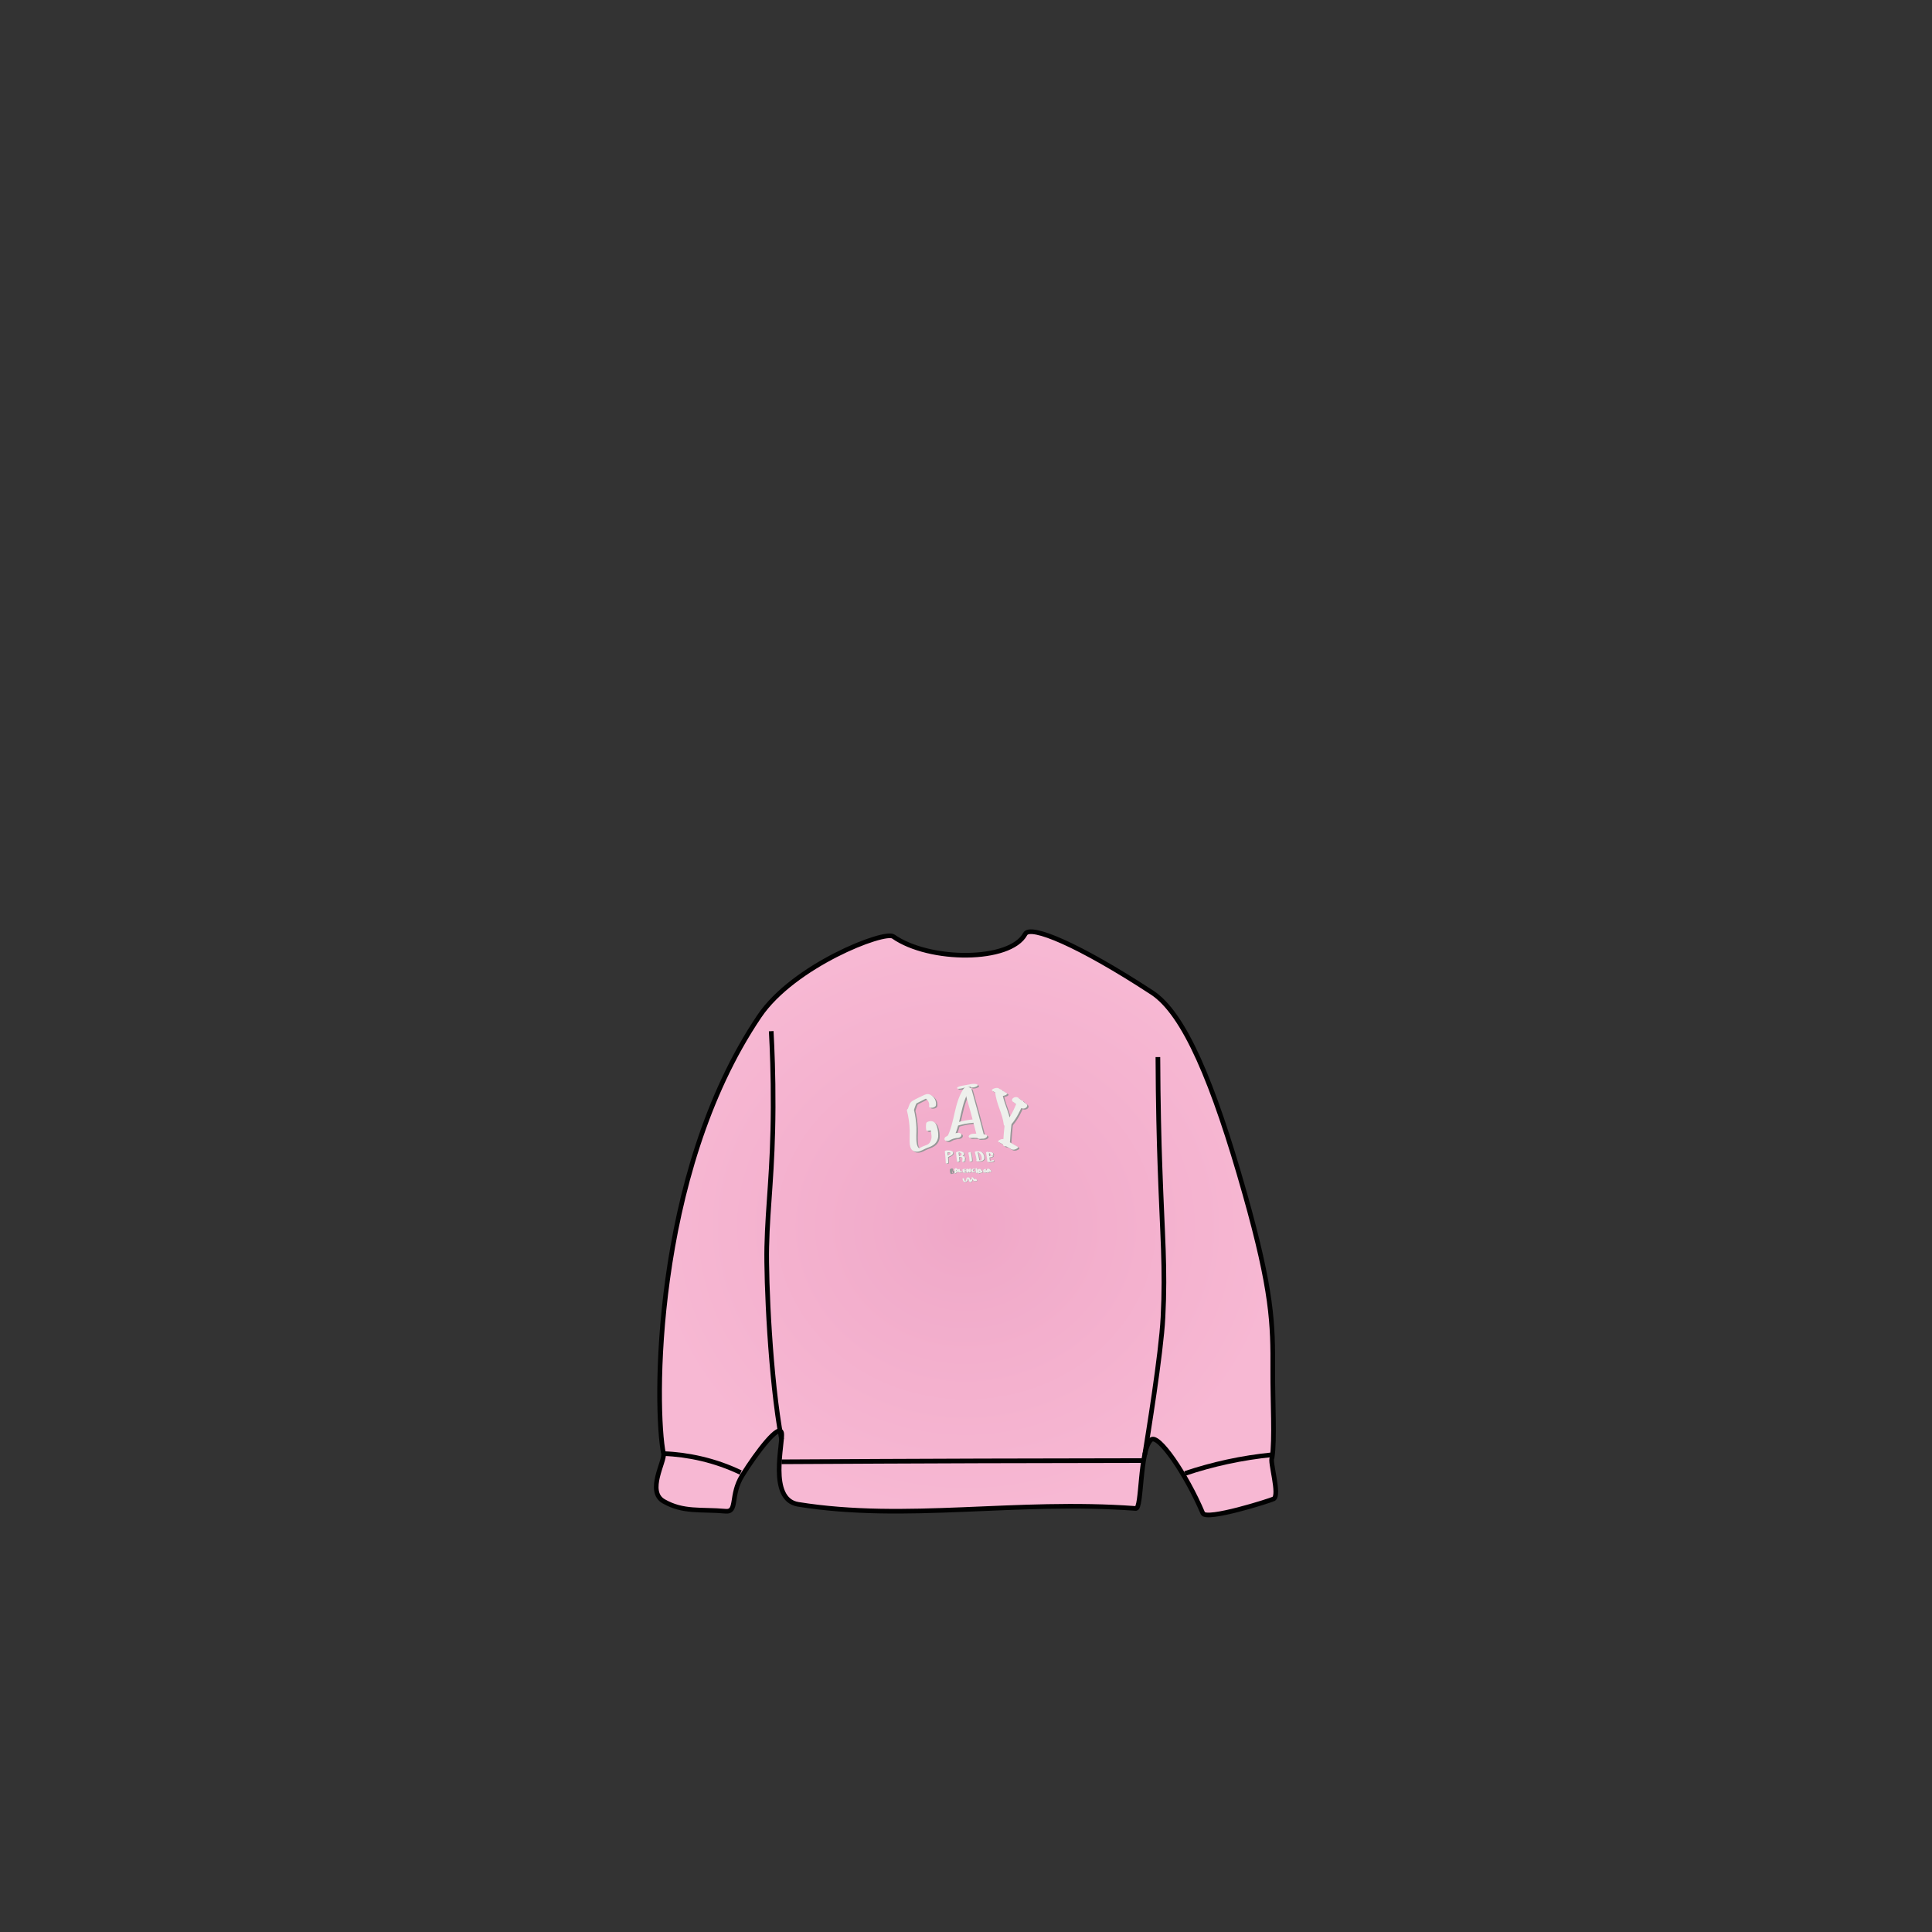 <svg width="1660" height="1660" viewBox="0 0 1660 1660" fill="none" xmlns="http://www.w3.org/2000/svg">
<rect x="0" y="0" width="1660" height="1660" fill="#333333" stroke="none"/>
<path d="M767.5 804.67C759.83 799.3 681.89 829.57 652.5 873.08C559.9 1010.08 562.5 1212.35 570.09 1248.94C571.43 1255.44 555.27 1281.42 570.23 1289.94C587.18 1299.65 602.16 1296.59 623.42 1298.46C634.05 1299.4 627.11 1284.87 637.73 1267.77C650.73 1246.89 669.73 1222.49 671.55 1231.19C673.19 1238.85 659.55 1288.35 685.86 1292.56C779.04 1307.47 872.06 1288.44 975.94 1296.1C981.27 1296.49 978.94 1246.57 988.94 1237.1C995.05 1231.29 1019.26 1266.59 1033.46 1300.16C1036.31 1306.91 1091.78 1289.22 1094.31 1287.85C1100.02 1284.74 1090.57 1255.12 1093.01 1252.44C1095.44 1236.77 1093.41 1204.23 1093.57 1177.35C1093.8 1137.35 1093.14 1109.35 1069.57 1025.84C1042.46 929.72 1017.38 870.84 989.86 852.84C926.63 811.48 885.23 794.35 880.86 802.52C867.93 826.47 798.65 826.47 767.5 804.67Z" fill="url(#paint0_radial_1_27276)" stroke="#010101" stroke-width="4" stroke-miterlimit="10"/>
<path d="M570.08 1248.94C581.056 1249.37 591.966 1250.85 602.66 1253.36C614.315 1256.09 625.641 1260.07 636.44 1265.24" stroke="#010101" stroke-width="4" stroke-miterlimit="10"/>
<path d="M671.49 1256C728.63 1255.67 785.78 1255.42 842.94 1255.23C889.5 1255.09 936.053 1255 982.6 1254.95" stroke="#010101" stroke-width="4" stroke-miterlimit="10"/>
<path d="M1018.19 1266C1030.1 1262 1042.22 1258.66 1054.5 1256C1067.32 1253.23 1080.29 1251.2 1093.34 1249.91" stroke="#010101" stroke-width="4" stroke-miterlimit="10"/>
<path d="M662.64 886C663.44 900.65 664.4 923.48 664.28 951.45C664.03 1007.64 659.65 1033.73 658.81 1071.45C658.17 1100.08 661.72 1184.37 671.49 1236.62" stroke="#010101" stroke-width="4" stroke-miterlimit="10"/>
<path d="M994.88 908.27C995.04 948.47 995.88 980.99 996.67 1002.52C998.74 1062.85 1001.45 1088.83 999.25 1131.88C997.63 1163.77 986.06 1234.14 983.55 1249.95" stroke="#010101" stroke-width="4" stroke-miterlimit="10"/>
<path d="M786.73 953.83C787.22 952.46 787.65 951.02 788.23 949.68C788.3 949.52 788.8 948.78 788.59 948.97C788.59 948.97 789.34 948.53 788.95 948.74C789.3 948.55 789.66 948.38 790.01 948.2L794.01 946.2L795.94 945.2L796.94 944.72L797.58 944.39C798.07 944.17 797.93 944.2 797.15 944.47L795.76 944.39C797 944.59 798.24 946.1 798.83 947.16C799.511 948.375 799.762 949.785 799.54 951.16C799.14 953.65 805.01 952.73 805.37 950.53C805.563 949.302 805.485 948.047 805.139 946.852C804.793 945.658 804.189 944.555 803.37 943.62C802.481 942.58 801.361 941.762 800.1 941.23C798.1 940.41 796.1 941.23 794.27 942.13C791.35 943.61 788.27 944.93 785.46 946.61C784.124 947.379 783.101 948.593 782.57 950.04C782 951.5 781.5 953.04 780.97 954.46C780.5 955.75 782.78 956.03 783.53 955.93C784.213 955.911 784.879 955.706 785.453 955.336C786.028 954.965 786.49 954.445 786.79 953.83H786.73Z" fill="#989798"/>
<path d="M780.48 955C781.901 960.591 782.699 966.323 782.86 972.09C782.94 974.91 782.76 977.73 782.78 980.56C782.78 982.93 782.84 985.68 784.03 987.81C785.22 989.94 787.62 990.71 790.11 990.33C792.86 989.92 794.92 988.25 797.43 987.33C799.94 986.41 802.43 985.52 804.43 983.64C806.071 982.041 807.1 979.918 807.34 977.64C807.519 974.712 807.157 971.776 806.27 968.98C805.6 966.56 804.34 964.81 801.79 964.3C800.71 964.08 797.32 964.67 797.09 966.11C796.765 968.01 796.765 969.95 797.09 971.85C797.35 973.43 803.18 972.1 802.88 970.3C802.595 968.625 802.595 966.915 802.88 965.24L798.18 967.05C799.56 967.33 800.18 969.4 800.51 970.54C801.152 972.673 801.538 974.875 801.66 977.1C801.784 979.146 801.217 981.175 800.05 982.86C798.9 984.37 797.23 984.86 795.52 985.46C794.523 985.826 793.551 986.257 792.61 986.75L791.4 987.44C791.46 987.44 790.71 987.84 790.7 987.82C790.69 987.8 791.15 987.82 791.29 987.74C791.61 987.55 791.35 987.79 791.07 987.57C790.95 987.49 790.82 987.42 790.71 987.33C790.369 987.053 790.084 986.714 789.87 986.33C789.456 985.58 789.172 984.765 789.03 983.92C788.12 979.26 788.86 974.38 788.67 969.66C788.441 964.216 787.65 958.811 786.31 953.53C785.9 951.88 780.09 953.38 780.52 955.08L780.48 955Z" fill="#989798"/>
<path d="M828.41 933.92H827.61L825.84 936.27L831.76 935.19C832.7 935.02 833.64 934.84 834.59 934.69C835.31 934.56 834 934.77 834.73 934.69C835.29 934.61 834.44 934.69 834.95 934.69C835.19 934.69 835.23 934.69 835.08 934.69H835.28C835.419 934.721 835.556 934.761 835.69 934.81C835.52 934.59 835.44 934.58 835.46 934.81L835.73 934.22L835.64 934.31L839.51 932.9H839.4C838.625 932.95 837.863 933.118 837.14 933.4C836.544 933.591 835.993 933.901 835.52 934.31C834.61 935.31 836.35 935.36 836.91 935.31C837.845 935.27 838.765 935.052 839.62 934.67C840.13 934.45 841 934.08 841.22 933.51C841.44 932.94 840.64 932.51 840.13 932.41C838.475 932.094 836.772 932.125 835.13 932.5C832.39 932.98 829.66 933.5 826.92 934C826.154 934.127 825.409 934.362 824.71 934.7C824.294 934.857 823.928 935.123 823.65 935.47C823.09 936.38 824.65 936.37 825.16 936.35H825.96C826.734 936.298 827.496 936.13 828.22 935.85C828.813 935.659 829.36 935.349 829.83 934.94C830.74 933.94 829.01 933.89 828.44 933.94L828.41 933.92Z" fill="#989798"/>
<path d="M829.07 936.47C820.98 948.82 821.67 964.34 815.29 977.38C814.67 978.64 815.85 979.51 817.01 979.63C817.739 979.719 818.478 979.605 819.146 979.302C819.815 978.998 820.387 978.517 820.8 977.91C827.18 964.91 826.51 949.3 834.58 937C835.37 935.79 833.89 934.85 832.86 934.74C832.131 934.66 831.394 934.779 830.727 935.083C830.06 935.388 829.487 935.867 829.07 936.47V936.47Z" fill="#989798"/>
<path d="M817.53 980.51C816.71 981.03 817.35 980.63 817.53 980.51L817.99 980.26C818.32 980.08 818.66 979.92 818.99 979.76L819.99 979.36L819.67 979.48H819.81L820.39 979.3C821.08 979.09 821.77 978.96 822.47 978.8C821.47 979.03 822.19 978.8 822.47 978.8L822.92 978.74C823.327 978.7 823.737 978.67 824.15 978.65C824.939 978.594 825.696 978.313 826.33 977.84C826.592 977.657 826.815 977.424 826.986 977.155C827.158 976.885 827.275 976.585 827.33 976.27C827.39 974.78 825.88 974.27 824.63 974.27C820.743 974.478 816.976 975.683 813.69 977.77C812.69 978.42 812.26 980.1 813.4 980.84C814.051 981.194 814.791 981.352 815.529 981.293C816.268 981.235 816.973 980.963 817.56 980.51H817.53Z" fill="#989798"/>
<path d="M824.67 967.92C825.74 967.62 826.82 967.34 827.91 967.09C828.45 966.96 829 966.85 829.55 966.73H829.4L829.9 966.63L830.67 966.49C832.87 966.1 835.1 965.81 837.34 965.62C838.34 965.53 840.34 964.91 840.65 963.73C840.96 962.55 838.84 962.57 838.19 962.63C833.388 963.055 828.637 963.932 824 965.25C823.22 965.47 821.15 966.25 821.46 967.36C821.77 968.47 824 968.12 824.72 967.92H824.67Z" fill="#989798"/>
<path d="M830.13 938.22C833.917 951.52 837.523 964.877 840.95 978.29C841.53 980.59 847.34 979.07 846.74 976.74C843.327 963.327 839.72 949.967 835.92 936.66C835.27 934.36 829.47 935.92 830.13 938.22Z" fill="#989798"/>
<path d="M836.12 978.6L837.37 978.52H838C838.8 978.52 839.6 978.52 840.4 978.6C841.2 978.68 841.93 978.74 842.7 978.83C843.28 978.9 842.28 978.76 842.8 978.83L843.37 978.92L844.69 979.18C845.412 979.332 846.159 979.308 846.87 979.11C847.585 978.945 848.245 978.601 848.79 978.11C849.11 977.76 849.51 977.24 849.33 976.73C849.23 976.491 849.072 976.281 848.869 976.12C848.666 975.959 848.425 975.853 848.17 975.81C844.45 975.011 840.633 974.759 836.84 975.06C836.06 975.138 835.31 975.399 834.65 975.82C834.25 976.09 833.65 976.62 833.57 977.15C833.44 978.52 835.17 978.68 836.13 978.61L836.12 978.6Z" fill="#989798"/>
<path d="M853.61 938L860.95 942.34C861.413 942.562 861.93 942.649 862.44 942.59C863.214 942.54 863.977 942.372 864.7 942.09C865.303 941.919 865.856 941.603 866.31 941.17C866.5 940.94 866.77 940.54 866.4 940.31L859.06 935.97C858.597 935.747 858.079 935.663 857.57 935.73C856.795 935.775 856.032 935.944 855.31 936.23C854.706 936.401 854.154 936.717 853.7 937.15C853.51 937.38 853.24 937.78 853.61 938Z" fill="#989798"/>
<path d="M856.36 939.43C857.14 949.13 862.67 957.66 863.71 967.31C863.92 969.31 869.71 968 869.5 965.76C868.5 956.11 862.94 947.58 862.16 937.88C862.06 936.64 859.56 936.97 858.86 937.16C857.86 937.44 856.26 938.16 856.36 939.43Z" fill="#989798"/>
<path d="M871.47 947.43L878.62 952.91C879.213 953.292 879.917 953.465 880.62 953.4C881.409 953.355 882.165 953.073 882.79 952.59C883.057 952.406 883.283 952.168 883.455 951.893C883.627 951.618 883.741 951.311 883.79 950.99C883.806 950.695 883.749 950.401 883.623 950.134C883.498 949.867 883.308 949.635 883.07 949.46L875.91 944C875.316 943.619 874.613 943.446 873.91 943.51C873.119 943.558 872.36 943.84 871.73 944.32C871.464 944.505 871.237 944.742 871.066 945.017C870.894 945.292 870.779 945.599 870.73 945.92C870.708 946.215 870.763 946.512 870.889 946.78C871.015 947.048 871.208 947.279 871.45 947.45L871.47 947.43Z" fill="#989798"/>
<path d="M875 948.12C873.72 951.12 872.43 954.22 870.87 957.12C869.377 959.918 867.587 962.546 865.53 964.96C865.327 965.177 865.182 965.443 865.11 965.731C865.038 966.02 865.041 966.322 865.118 966.609C865.195 966.896 865.344 967.159 865.551 967.373C865.758 967.586 866.015 967.744 866.3 967.83C867.017 968.062 867.785 968.082 868.513 967.887C869.24 967.692 869.896 967.29 870.4 966.73C874.92 961.37 877.85 955.22 880.55 948.81C880.654 948.526 880.687 948.221 880.647 947.922C880.607 947.622 880.494 947.337 880.319 947.091C880.144 946.845 879.911 946.645 879.641 946.509C879.371 946.373 879.072 946.305 878.77 946.31C877.43 946.17 875.58 946.73 875 948.1V948.12Z" fill="#989798"/>
<path d="M864.61 965.42C863.943 971.613 863.417 977.82 863.03 984.04C862.85 986.93 868.73 986.04 868.88 983.54C869.247 977.32 869.773 971.113 870.46 964.92C870.78 962.08 864.88 962.92 864.61 965.42Z" fill="#989798"/>
<path d="M859 981.94L870.28 988.36C870.884 988.602 871.533 988.712 872.183 988.682C872.833 988.653 873.47 988.485 874.05 988.19C874.655 987.989 875.204 987.646 875.65 987.19C875.84 986.96 876.09 986.47 875.71 986.25L864.43 979.82C863.823 979.583 863.173 979.476 862.522 979.505C861.871 979.534 861.233 979.7 860.65 979.99C860.048 980.192 859.503 980.535 859.06 980.99C858.86 981.23 858.61 981.72 859 981.99V981.94Z" fill="#989798"/>
<path d="M812.34 989.94C812.74 993.09 813.01 996.25 813.13 999.42C813.13 999.94 813.65 1000.1 814.13 1000.06C814.61 1000.02 815.36 999.73 815.34 999.22C815.22 995.887 814.953 992.6 814.54 989.36C814.47 988.85 813.61 988.88 813.27 988.97C812.93 989.06 812.27 989.42 812.36 989.97L812.34 989.94Z" fill="#989798"/>
<path d="M813.51 990.4H813.42H813.54H813.79H814.09H814.22C814.34 990.4 814.22 990.4 814.22 990.4C814.389 990.38 814.561 990.38 814.73 990.4H815.28H815.45L815.7 990.45C815.879 990.483 816.056 990.526 816.23 990.58L816.46 990.64H816.56C816.56 990.64 816.45 990.64 816.56 990.64L816.79 990.75L816.89 990.81C816.99 990.87 816.83 990.75 816.89 990.81C816.987 990.881 817.066 990.975 817.12 991.083C817.174 991.19 817.201 991.309 817.2 991.43C817.2 991.33 817.2 991.52 817.2 991.55C817.205 991.617 817.205 991.683 817.2 991.75V991.84C817.2 991.84 817.2 991.95 817.2 991.84C817.2 991.73 817.2 991.84 817.2 991.84L817.13 991.95C817.096 992.011 817.056 992.068 817.01 992.12C817.1 992.01 817.01 992.12 816.96 992.12L816.85 992.22L816.73 992.3C816.61 992.38 816.45 992.44 816.34 992.53H816.42L816.31 992.58L816.08 992.69C815.253 993.014 814.481 993.463 813.79 994.02C813.718 994.08 813.662 994.158 813.627 994.245C813.592 994.332 813.58 994.427 813.59 994.52C813.625 994.609 813.684 994.686 813.76 994.744C813.835 994.802 813.925 994.839 814.02 994.85C814.289 994.904 814.568 994.896 814.833 994.825C815.099 994.753 815.344 994.622 815.55 994.44L815.67 994.34C815.67 994.34 815.78 994.25 815.67 994.34L815.82 994.24L816.05 994.1C816.18 994.03 815.88 994.19 816.05 994.1L816.19 994.03L817.19 993.56C818.003 993.222 818.699 992.651 819.19 991.92C819.391 991.608 819.484 991.238 819.455 990.868C819.426 990.498 819.277 990.147 819.03 989.87C818.353 989.344 817.535 989.031 816.68 988.97C815.569 988.818 814.44 988.852 813.34 989.07C812.99 989.14 812.29 989.5 812.41 989.95C812.53 990.4 813.32 990.31 813.66 990.25L813.51 990.4Z" fill="#989798"/>
<path d="M821.92 990.84L822.79 998.38C822.85 998.83 823.79 998.71 824.03 998.63C824.27 998.55 825.03 998.27 824.97 997.79L824.09 990.26C824.04 989.8 823.09 989.92 822.86 990C822.63 990.08 821.86 990.36 821.92 990.84Z" fill="#989798"/>
<path d="M824.4 990.5C824.45 990.5 824.67 990.2 824.3 990.5C824.2 990.57 824.3 990.5 824.43 990.5C824.741 990.556 825.046 990.643 825.34 990.76C825.628 990.816 825.899 990.935 826.136 991.108C826.373 991.28 826.569 991.503 826.71 991.76C826.793 992.018 826.793 992.296 826.711 992.554C826.628 992.812 826.467 993.038 826.25 993.2C825.836 993.471 825.354 993.62 824.86 993.63C824.54 993.69 823.69 993.86 823.6 994.26C823.51 994.66 824.3 994.56 824.49 994.54C825.37 994.43 827.04 994.35 827.41 995.41C827.54 995.881 827.54 996.379 827.41 996.85C827.262 997.377 827.228 997.929 827.31 998.47C827.43 999.02 829.62 998.47 829.49 997.89C829.23 996.73 830.22 995.38 829.34 994.34C828.853 993.888 828.223 993.623 827.56 993.59C826.677 993.475 825.783 993.475 824.9 993.59L824.53 994.5C825.766 994.384 826.956 993.973 828 993.3C828.402 993.063 828.699 992.683 828.833 992.236C828.966 991.789 828.926 991.309 828.72 990.89C827.889 990.072 826.784 989.591 825.619 989.539C824.454 989.487 823.31 989.869 822.41 990.61C822.1 990.99 822.68 991.06 822.94 991.04C823.473 991.044 823.989 990.852 824.39 990.5H824.4Z" fill="#989798"/>
<path d="M832.49 990.94C833.109 993.335 833.471 995.789 833.57 998.26C833.57 998.54 834.57 998.26 834.73 998.26C834.89 998.26 835.73 998.02 835.73 997.69C835.631 995.219 835.269 992.765 834.65 990.37C834.55 989.97 832.37 990.53 832.48 990.95L832.49 990.94Z" fill="#989798"/>
<path d="M838.13 990.25C838.874 992.778 839.425 995.359 839.78 997.97L841.95 997.38L841.7 996.89C841.42 996.33 839.33 997.08 839.53 997.48L839.78 997.97C839.95 998.31 840.69 998.12 840.96 998.04C841.23 997.96 841.96 997.76 841.96 997.38C841.609 994.772 841.06 992.195 840.32 989.67C840.16 989.14 837.99 989.73 838.14 990.25H838.13Z" fill="#989798"/>
<path d="M840.29 990.41L840.49 990.31C840.398 990.355 840.301 990.385 840.2 990.4H840.26C840.505 990.404 840.747 990.445 840.98 990.52C841.481 990.687 841.939 990.964 842.32 991.33C843.094 992.098 843.643 993.063 843.91 994.12C844.055 994.664 844.115 995.227 844.09 995.79C844.113 996.316 843.95 996.832 843.63 997.25C843.63 997.25 843.43 997.37 843.52 997.33C843.61 997.29 843.33 997.33 843.52 997.33C843.324 997.352 843.126 997.352 842.93 997.33C842.392 997.306 841.865 997.173 841.38 996.94C840.916 996.815 840.423 996.861 839.99 997.07C839.9 997.07 838.99 997.52 839.33 997.67C840.516 998.2 841.839 998.34 843.11 998.07C844.41 997.82 845.92 997.34 846.19 995.88C846.384 994.743 846.235 993.575 845.763 992.522C845.291 991.47 844.518 990.582 843.54 989.97C842.835 989.638 842.061 989.479 841.282 989.505C840.503 989.531 839.742 989.742 839.06 990.12C838.87 990.22 838.33 990.52 838.79 990.66C839.31 990.733 839.84 990.635 840.3 990.38L840.29 990.41Z" fill="#989798"/>
<path d="M847.76 990.74C848 992 848.22 993.27 848.4 994.54C848.48 995.15 848.56 995.76 848.63 996.37C848.63 996.68 848.7 996.98 848.73 997.29C848.735 997.6 848.775 997.909 848.85 998.21C849.02 998.71 849.61 998.8 850.07 998.82C850.53 998.84 851.3 998.82 851.91 998.76C852.685 998.779 853.451 998.592 854.13 998.22C854.48 998.01 854.91 997.47 854.41 997.16C854.181 997.079 853.937 997.047 853.695 997.064C853.452 997.081 853.216 997.148 853 997.26C852.88 997.26 852 997.7 852.36 997.91C852.72 998.12 851.98 998.34 852.85 997.98C853.72 997.62 853.26 997.81 852.99 997.83H852.69C852.28 997.83 851.76 997.9 851.41 997.83C851.06 997.76 850.99 997.52 850.96 997.18C850.93 996.84 850.86 996.18 850.8 995.73C850.59 993.84 850.29 991.96 849.93 990.1C849.83 989.6 847.64 990.1 847.76 990.68V990.74Z" fill="#989798"/>
<path d="M849.94 995L852.81 994.37C853.077 994.308 853.325 994.181 853.53 994C853.64 993.89 853.8 993.68 853.74 993.5C853.57 993.04 852.86 993.13 852.5 993.21L849.63 993.84C849.362 993.905 849.115 994.036 848.91 994.22C848.8 994.33 848.64 994.54 848.7 994.71C848.87 995.18 849.59 995.08 849.94 995Z" fill="#989798"/>
<path d="M850.46 991.42C850.6 991.31 850.26 991.54 850.46 991.42L850.59 991.35C850.59 991.35 850.34 991.46 850.5 991.35H850.62H850.53C850.72 991.29 850.23 991.35 850.43 991.35H850.56C850.67 991.35 850.27 991.35 850.49 991.35H850.62C850.8 991.35 850.4 991.35 850.62 991.35L850.89 991.41C850.99 991.41 850.73 991.35 850.89 991.41L851.03 991.47C851.123 991.511 851.213 991.557 851.3 991.61L851.15 991.52C851.394 991.679 851.601 991.886 851.76 992.13L851.68 992.01C851.83 992.248 851.919 992.519 851.94 992.8C851.94 992.97 852.24 993.06 852.35 993.08C852.621 993.121 852.898 993.1 853.16 993.02C853.52 992.92 854.16 992.69 854.16 992.22C854.108 991.795 853.933 991.394 853.658 991.066C853.383 990.738 853.019 990.496 852.61 990.37C851.98 990.182 851.315 990.146 850.668 990.264C850.022 990.382 849.413 990.652 848.89 991.05C848.816 991.099 848.756 991.166 848.715 991.245C848.675 991.323 848.656 991.412 848.66 991.5C848.66 991.67 848.93 991.75 849.08 991.78C849.629 991.849 850.182 991.698 850.62 991.36L850.46 991.42Z" fill="#989798"/>
<path d="M816.11 1004.92C816.521 1006.15 816.806 1007.41 816.96 1008.7L818.41 1008.32C817.784 1007.34 817.496 1006.19 817.59 1005.03C817.597 1004.77 817.673 1004.53 817.81 1004.31V1004.31C817.687 1004.37 817.555 1004.4 817.42 1004.41C816.87 1004.55 816.96 1004.41 817.12 1004.54C817.216 1004.61 817.289 1004.71 817.33 1004.82C817.586 1005.37 817.686 1005.97 817.62 1006.57C817.62 1006.69 818.1 1006.62 818.12 1006.62C818.391 1006.58 818.654 1006.49 818.9 1006.37C818.805 1006.45 818.696 1006.5 818.579 1006.53C818.462 1006.56 818.34 1006.57 818.22 1006.55H818.3L818.45 1006.6C818.547 1006.65 818.638 1006.71 818.72 1006.78C818.803 1006.88 818.864 1006.99 818.897 1007.11C818.93 1007.24 818.934 1007.37 818.91 1007.49C818.858 1007.76 818.704 1008.01 818.48 1008.17C818.444 1008.2 818.404 1008.23 818.36 1008.25C818.43 1008.25 818.24 1008.33 818.36 1008.25H818.29H818.15C817.958 1008.29 817.77 1008.34 817.59 1008.42C817.53 1008.42 817.32 1008.54 817.29 1008.63C817.26 1008.72 817.8 1008.73 817.86 1008.72C818.79 1008.57 820.34 1008.11 820.37 1006.93C820.371 1006.74 820.311 1006.55 820.198 1006.39C820.085 1006.23 819.925 1006.11 819.74 1006.05C819.415 1005.96 819.076 1005.94 818.742 1005.99C818.409 1006.03 818.089 1006.15 817.8 1006.32L819.07 1006.12C819.112 1005.75 819.088 1005.37 819 1005C818.947 1004.68 818.816 1004.38 818.62 1004.12C818.31 1003.79 817.75 1003.9 817.36 1004C816.921 1004.07 816.53 1004.32 816.27 1004.68C816.139 1004.98 816.078 1005.3 816.09 1005.62C816.07 1005.97 816.09 1006.32 816.15 1006.67C816.265 1007.38 816.527 1008.06 816.92 1008.67C817.04 1008.86 817.53 1008.67 817.7 1008.67C817.87 1008.67 818.4 1008.5 818.37 1008.29C818.213 1007 817.928 1005.73 817.52 1004.5C817.46 1004.31 816.87 1004.5 816.75 1004.5C816.63 1004.5 816.01 1004.69 816.07 1004.88L816.11 1004.92Z" fill="#989798"/>
<path d="M820.29 1005C820.45 1006.09 820.53 1007.19 820.53 1008.29L821.97 1007.9C821.736 1006.66 821.784 1005.39 822.11 1004.17L820.71 1004.55C821.276 1004.8 821.778 1005.18 822.183 1005.65C822.587 1006.12 822.883 1006.67 823.05 1007.27C823.11 1007.49 823.7 1007.34 823.83 1007.27C824.006 1007.23 824.175 1007.15 824.33 1007.06C824.39 1007.06 824.52 1006.93 824.49 1006.84C824.316 1006.22 824.011 1005.65 823.595 1005.16C823.179 1004.67 822.662 1004.28 822.08 1004.01C821.837 1003.93 821.573 1003.93 821.33 1004.01C821.206 1004.04 821.085 1004.08 820.97 1004.14C820.9 1004.14 820.7 1004.27 820.68 1004.36C820.336 1005.62 820.284 1006.95 820.53 1008.23C820.53 1008.32 820.73 1008.33 820.78 1008.34C820.959 1008.34 821.138 1008.32 821.31 1008.27C821.5 1008.21 821.97 1008.09 821.97 1007.84C821.978 1006.74 821.901 1005.64 821.74 1004.55C821.74 1004.46 821.54 1004.45 821.49 1004.45C821.311 1004.44 821.131 1004.47 820.96 1004.52C820.782 1004.56 820.613 1004.62 820.46 1004.72C820.39 1004.72 820.28 1004.84 820.29 1004.94V1005Z" fill="#989798"/>
<path d="M822.11 1007.4L823.59 1006.28C823.7 1006.2 823.84 1006.09 823.86 1005.95C823.873 1005.89 823.866 1005.83 823.838 1005.78C823.81 1005.73 823.765 1005.69 823.71 1005.67C823.56 1005.6 823.393 1005.58 823.23 1005.6C823.035 1005.62 822.847 1005.69 822.68 1005.79L821.19 1006.92C821.09 1007 820.95 1007.1 820.92 1007.24C820.912 1007.3 820.924 1007.36 820.953 1007.41C820.981 1007.46 821.026 1007.5 821.08 1007.53C821.231 1007.6 821.398 1007.62 821.56 1007.59C821.756 1007.57 821.945 1007.51 822.11 1007.4V1007.4Z" fill="#989798"/>
<path d="M823.51 1005C823.733 1005.59 823.916 1006.2 824.06 1006.81C824.177 1007.1 824.398 1007.34 824.68 1007.47C825.168 1007.64 825.702 1007.64 826.19 1007.47C826.461 1007.43 826.719 1007.33 826.946 1007.17C827.172 1007.02 827.362 1006.82 827.5 1006.58C827.6 1006.34 827.01 1006.44 826.93 1006.46C826.739 1006.49 826.553 1006.54 826.38 1006.63C826.28 1006.63 826.12 1006.73 826.08 1006.84C826.047 1006.91 826.01 1006.98 825.97 1007.04V1007.04H825.92L825.83 1007.12H825.91H825.97H826.07H826.15C826.04 1007.12 826.31 1007.12 826.15 1007.12C825.99 1007.12 826.23 1007.12 826.15 1007.12H826.03C825.96 1007.12 826.03 1007.12 826.03 1007.12C825.892 1007.05 825.767 1006.95 825.66 1006.84V1006.84C825.16 1006.24 825.3 1005.36 824.91 1004.71C824.86 1004.62 824.74 1004.62 824.66 1004.62C824.481 1004.62 824.302 1004.64 824.13 1004.69C823.954 1004.73 823.786 1004.8 823.63 1004.89C823.63 1004.89 823.41 1005.02 823.46 1005.09L823.51 1005Z" fill="#989798"/>
<path d="M827.35 1005C827.29 1005.43 827.29 1005.86 827.35 1006.29C827.388 1006.7 827.533 1007.09 827.77 1007.42C828.01 1007.69 828.342 1007.85 828.7 1007.89C829.25 1007.97 829.81 1007.86 830.29 1007.58C830.5 1007.46 830.72 1007.14 830.41 1006.99C830.244 1006.94 830.068 1006.92 829.896 1006.94C829.723 1006.97 829.557 1007.03 829.41 1007.12C829.29 1007.19 829.57 1007.05 829.41 1007.12C829.25 1007.19 829.61 1007.07 829.48 1007.12C829.62 1007.12 829.48 1007.12 829.48 1007.12C829.48 1007.12 829.65 1007.12 829.53 1007.12H829.43C829.43 1007.12 829.58 1007.12 829.43 1007.12H829.34C829.25 1007.12 829.34 1007.12 829.34 1007.12H829.25H829.16C829.22 1007.12 829.16 1007.12 829.16 1007.12L829.09 1007.06C829.041 1007 828.998 1006.94 828.96 1006.87L829.01 1006.96C828.795 1006.49 828.692 1005.97 828.71 1005.45V1005.56C828.7 1005.38 828.7 1005.2 828.71 1005.02C828.71 1004.69 828.31 1004.65 828.08 1004.69C827.886 1004.71 827.698 1004.77 827.53 1004.87C827.43 1004.95 827.28 1005.05 827.26 1005.19L827.35 1005Z" fill="#989798"/>
<path d="M828.25 1006.82C828.593 1006.79 828.93 1006.71 829.25 1006.58C829.546 1006.46 829.823 1006.29 830.07 1006.09C830.121 1006.05 830.161 1006 830.185 1005.94C830.21 1005.88 830.218 1005.81 830.21 1005.75C830.184 1005.69 830.144 1005.64 830.093 1005.6C830.043 1005.56 829.983 1005.54 829.92 1005.53C829.743 1005.48 829.557 1005.48 829.38 1005.53L829.19 1005.59C829.081 1005.64 828.98 1005.7 828.89 1005.78V1005.78L829.02 1005.68C828.933 1005.75 828.839 1005.81 828.74 1005.86L828.9 1005.78C828.801 1005.83 828.698 1005.88 828.59 1005.91L828.78 1005.85L828.47 1005.93H828.67C828.6 1005.93 828.53 1005.93 828.46 1005.93C828.265 1005.95 828.077 1006.02 827.91 1006.12C827.81 1006.18 827.65 1006.32 827.64 1006.45C827.64 1006.79 828.04 1006.82 828.28 1006.8L828.25 1006.82Z" fill="#989798"/>
<path d="M828.16 1005.29L828.36 1005.23H828.24H828.31H828.4H828.6C828.34 1005.23 828.6 1005.23 828.66 1005.23H828.94H829.36C829.539 1005.25 829.719 1005.23 829.89 1005.17C830.068 1005.13 830.237 1005.06 830.39 1004.96C830.44 1004.96 830.59 1004.82 830.55 1004.73C830.51 1004.64 830.38 1004.62 830.29 1004.61C829.529 1004.51 828.756 1004.57 828.02 1004.79C827.848 1004.84 827.683 1004.91 827.53 1005C827.53 1005 827.33 1005.15 827.37 1005.23C827.41 1005.31 827.54 1005.35 827.63 1005.35C827.809 1005.36 827.988 1005.34 828.16 1005.29V1005.29Z" fill="#989798"/>
<path d="M830.32 1005.35C830.44 1006.1 830.6 1006.85 830.78 1007.59C830.86 1007.91 831.27 1007.98 831.55 1007.94C831.83 1007.9 832.24 1007.68 832.24 1007.35C832.232 1006.54 832.128 1005.73 831.93 1004.95L831.82 1005.38C831.9 1005.27 831.6 1005.53 831.62 1005.52L831.48 1005.57H831.35H831.26C831.26 1005.57 831.14 1005.52 831.18 1005.57H831.26C831.26 1005.57 831.14 1005.5 831.26 1005.57L831.38 1005.65C831.38 1005.65 831.47 1005.74 831.38 1005.65C831.29 1005.56 831.38 1005.65 831.38 1005.65L831.51 1005.8L831.81 1006.15L832.98 1007.52C833.082 1007.62 833.211 1007.7 833.352 1007.73C833.493 1007.77 833.641 1007.76 833.78 1007.72C833.925 1007.69 834.059 1007.62 834.165 1007.52C834.272 1007.42 834.346 1007.28 834.38 1007.14C834.475 1006.29 834.475 1005.43 834.38 1004.58C834.38 1004.44 834.18 1004.31 834.07 1004.27C833.895 1004.22 833.709 1004.22 833.532 1004.27C833.356 1004.31 833.196 1004.41 833.07 1004.54C833.023 1004.6 832.989 1004.67 832.97 1004.74C832.951 1004.82 832.948 1004.89 832.96 1004.97C832.965 1005.05 832.965 1005.14 832.96 1005.22V1005.07C833.03 1005.79 833.03 1006.52 832.96 1007.24L834.35 1006.87L833.35 1005.68C833.058 1005.26 832.692 1004.89 832.27 1004.6C831.965 1004.43 831.608 1004.39 831.27 1004.47C831.048 1004.53 830.847 1004.65 830.69 1004.82C830.602 1004.91 830.546 1005.03 830.53 1005.15C830.516 1005.24 830.516 1005.33 830.53 1005.42C830.65 1005.91 830.73 1006.41 830.77 1006.91V1006.76C830.77 1006.98 830.77 1007.19 830.77 1007.41L832.23 1007.16C832.04 1006.42 831.89 1005.67 831.77 1004.92C831.747 1004.85 831.706 1004.78 831.653 1004.73C831.599 1004.67 831.533 1004.63 831.46 1004.61C831.278 1004.55 831.082 1004.55 830.9 1004.61C830.58 1004.71 830.26 1004.95 830.32 1005.33V1005.35Z" fill="#989798"/>
<path d="M837.76 1004.51C837.478 1004.38 837.171 1004.31 836.86 1004.31C836.549 1004.31 836.242 1004.38 835.96 1004.51C835.72 1004.58 835.497 1004.7 835.303 1004.86C835.109 1005.01 834.948 1005.21 834.83 1005.43C834.766 1005.65 834.751 1005.89 834.784 1006.12C834.818 1006.35 834.899 1006.57 835.024 1006.77C835.149 1006.96 835.313 1007.13 835.507 1007.26C835.702 1007.39 835.921 1007.47 836.15 1007.51C836.607 1007.56 837.068 1007.49 837.49 1007.31C837.821 1007.17 838.133 1006.99 838.42 1006.77C838.48 1006.77 838.6 1006.62 838.58 1006.52C838.56 1006.42 838.39 1006.38 838.31 1006.37C837.955 1006.35 837.603 1006.45 837.31 1006.65L837.07 1006.81H837L836.89 1006.87C836.82 1006.87 836.89 1006.87 836.94 1006.87H836.87H836.98H837.06C836.93 1006.87 837.24 1006.87 837.06 1006.87C837.17 1006.87 837.06 1006.87 837.06 1006.87C837.06 1006.87 836.91 1006.8 836.97 1006.87L836.75 1006.71C836.619 1006.6 836.505 1006.48 836.41 1006.34L836.46 1006.41C836.288 1006.16 836.197 1005.86 836.2 1005.56V1005.64C836.207 1005.47 836.255 1005.31 836.34 1005.17C836.28 1005.27 836.34 1005.17 836.34 1005.17L836.42 1005.09L836.35 1005.14H836.27C836.45 1005.14 836.1 1005.14 836.27 1005.14C836.44 1005.14 836.07 1005.14 836.27 1005.14C836.27 1005.14 836.35 1005.14 836.38 1005.14C836.528 1005.21 836.688 1005.24 836.85 1005.24C837.012 1005.24 837.172 1005.21 837.32 1005.14C837.471 1005.09 837.608 1005.01 837.72 1004.9C837.72 1004.83 837.83 1004.72 837.72 1004.66L837.76 1004.51Z" fill="#989798"/>
<path d="M838.39 1004.45C838.468 1005.63 838.673 1006.8 839 1007.94C839.07 1008.2 839.63 1008.08 839.8 1008.03C839.975 1007.99 840.141 1007.91 840.29 1007.81C840.36 1007.75 840.48 1007.66 840.45 1007.55C840.123 1006.41 839.918 1005.24 839.84 1004.06C839.84 1003.96 839.63 1003.92 839.57 1003.91C839.391 1003.89 839.211 1003.91 839.04 1003.97C838.84 1004.03 838.37 1004.16 838.39 1004.45Z" fill="#989798"/>
<path d="M839.9 1005.45C840.281 1006.36 840.547 1007.32 840.69 1008.3L842.14 1007.92C842.002 1007.4 841.938 1006.86 841.95 1006.32C841.96 1006.05 841.99 1005.78 842.04 1005.51C842.058 1005.4 842.081 1005.3 842.11 1005.19C842.105 1005.16 842.105 1005.14 842.11 1005.11C842.11 1005.11 842.11 1005.11 842.11 1005.11C841.939 1005.23 841.738 1005.29 841.53 1005.3H841.42H841.47L841.58 1005.37C841.676 1005.44 841.76 1005.53 841.83 1005.63C841.997 1005.83 842.15 1006.03 842.29 1006.25C842.565 1006.66 842.796 1007.11 842.98 1007.57C843.09 1007.84 843.57 1007.76 843.79 1007.7C843.968 1007.66 844.135 1007.58 844.28 1007.47C844.35 1007.4 844.47 1007.29 844.43 1007.18C844.24 1006.72 844.012 1006.28 843.75 1005.86C843.62 1005.66 843.48 1005.46 843.34 1005.27C843.2 1005.08 843.036 1004.91 842.85 1004.76C842.558 1004.56 842.199 1004.48 841.85 1004.54C841.641 1004.55 841.436 1004.61 841.249 1004.7C841.062 1004.8 840.895 1004.93 840.76 1005.09C840.639 1005.27 840.563 1005.48 840.54 1005.7C840.494 1005.96 840.467 1006.23 840.46 1006.49C840.43 1007.09 840.49 1007.69 840.64 1008.27C840.64 1008.39 840.82 1008.43 840.91 1008.45C841.088 1008.49 841.272 1008.49 841.45 1008.45C841.66 1008.39 842.13 1008.22 842.09 1007.93C841.948 1006.95 841.683 1005.99 841.3 1005.08C841.19 1004.8 840.71 1004.88 840.49 1004.94C840.313 1004.98 840.147 1005.06 840 1005.17C839.93 1005.24 839.81 1005.35 839.85 1005.46L839.9 1005.45Z" fill="#989798"/>
<path d="M842.57 1008L844.19 1007C844.254 1006.96 844.31 1006.9 844.353 1006.84C844.396 1006.78 844.425 1006.71 844.44 1006.63C844.45 1006.56 844.438 1006.49 844.408 1006.43C844.378 1006.37 844.33 1006.32 844.27 1006.28C844.109 1006.21 843.932 1006.18 843.757 1006.2C843.581 1006.21 843.413 1006.28 843.27 1006.38L841.66 1007.38C841.594 1007.42 841.537 1007.48 841.492 1007.54C841.448 1007.61 841.416 1007.68 841.4 1007.76C841.393 1007.83 841.405 1007.89 841.435 1007.96C841.465 1008.02 841.512 1008.07 841.57 1008.1C841.73 1008.17 841.907 1008.21 842.082 1008.19C842.258 1008.17 842.426 1008.11 842.57 1008.01V1008Z" fill="#989798"/>
<path d="M847.5 1004.66C847.175 1004.59 846.838 1004.58 846.511 1004.64C846.183 1004.71 845.873 1004.84 845.6 1005.03C845.416 1005.14 845.263 1005.3 845.155 1005.49C845.046 1005.67 844.986 1005.88 844.98 1006.1C844.979 1006.52 845.124 1006.93 845.39 1007.25C845.527 1007.43 845.707 1007.57 845.912 1007.67C846.118 1007.77 846.343 1007.81 846.57 1007.8C846.964 1007.8 847.352 1007.7 847.7 1007.51C847.824 1007.46 847.935 1007.38 848.028 1007.28C848.121 1007.18 848.193 1007.07 848.24 1006.94C848.33 1006.66 847.78 1006.7 847.64 1006.72C847.447 1006.74 847.26 1006.81 847.09 1006.9C846.99 1006.96 846.84 1007.04 846.8 1007.16C846.806 1007.19 846.806 1007.21 846.8 1007.24V1007.24C846.74 1007.32 846.88 1007.16 846.8 1007.24C846.72 1007.32 846.93 1007.17 846.8 1007.24L846.91 1007.19C846.83 1007.19 846.91 1007.19 847.01 1007.19H847.14C847.32 1007.19 847.02 1007.19 847.14 1007.19L847.03 1007.14L847 1007C846.885 1006.91 846.787 1006.8 846.71 1006.67L846.76 1006.74C846.561 1006.44 846.456 1006.1 846.46 1005.74V1005.83C846.47 1005.69 846.5 1005.56 846.55 1005.43C846.55 1005.43 846.62 1005.33 846.55 1005.43V1005.37L846.62 1005.3C846.68 1005.23 846.55 1005.3 846.62 1005.3C846.643 1005.3 846.667 1005.3 846.69 1005.3C846.77 1005.24 846.59 1005.3 846.69 1005.3C846.79 1005.3 846.78 1005.3 846.63 1005.3C846.63 1005.3 846.77 1005.3 846.63 1005.3H846.58H846.47C846.58 1005.3 846.32 1005.3 846.41 1005.3C846.5 1005.3 846.26 1005.3 846.41 1005.3C846.56 1005.3 846.31 1005.3 846.41 1005.3C846.752 1005.37 847.107 1005.31 847.41 1005.14C847.52 1005.08 847.66 1005 847.7 1004.87C847.706 1004.85 847.707 1004.82 847.703 1004.8C847.699 1004.78 847.69 1004.76 847.676 1004.74C847.663 1004.72 847.646 1004.7 847.626 1004.69C847.606 1004.68 847.583 1004.67 847.56 1004.67L847.5 1004.66Z" fill="#989798"/>
<path d="M848.44 1006C848.585 1006.57 848.665 1007.16 848.68 1007.75L850.13 1007.36C849.947 1006.91 849.823 1006.44 849.76 1005.96C849.745 1005.72 849.745 1005.48 849.76 1005.24C849.76 1005.13 849.76 1005.02 849.76 1004.92C849.76 1004.82 849.76 1004.84 849.76 1004.81C849.754 1004.79 849.754 1004.76 849.76 1004.74C849.691 1004.84 849.587 1004.91 849.47 1004.93L849.09 1005.03C848.78 1005.03 848.69 1005.03 848.83 1005.03L848.98 1005.13L849.28 1005.36C849.466 1005.52 849.643 1005.68 849.81 1005.86C850.134 1006.2 850.41 1006.58 850.63 1007C850.76 1007.25 851.22 1007.16 851.43 1007.1C851.608 1007.06 851.775 1006.98 851.92 1006.87C851.98 1006.87 852.13 1006.71 852.08 1006.61C851.671 1005.85 851.101 1005.18 850.41 1004.66C850.222 1004.49 849.99 1004.38 849.74 1004.34C849.458 1004.31 849.173 1004.34 848.91 1004.45C848.702 1004.52 848.515 1004.64 848.37 1004.8C848.258 1005 848.21 1005.23 848.23 1005.46C848.215 1005.7 848.215 1005.94 848.23 1006.18C848.282 1006.71 848.41 1007.23 848.61 1007.73C848.72 1007.99 849.22 1007.88 849.41 1007.83C849.6 1007.78 850.07 1007.63 850.06 1007.34C850.045 1006.75 849.964 1006.16 849.82 1005.59C849.82 1005.49 849.63 1005.46 849.55 1005.44C849.371 1005.42 849.191 1005.44 849.02 1005.5C848.842 1005.54 848.675 1005.61 848.53 1005.72C848.45 1005.78 848.34 1005.87 848.37 1005.98L848.44 1006Z" fill="#989798"/>
<path d="M849.15 1007.19C850.003 1007.04 850.804 1006.68 851.48 1006.14C851.48 1006.14 851.58 1006.01 851.48 1005.96C851.359 1005.93 851.231 1005.93 851.11 1005.96C850.92 1005.98 850.732 1006.02 850.55 1006.08C850.402 1006.13 850.263 1006.2 850.14 1006.29L849.98 1006.42L849.9 1006.48C850.03 1006.38 849.9 1006.48 849.9 1006.48L849.75 1006.57L849.66 1006.62L849.47 1006.71H849.55H849.45H849.35H849.47H849.37H849.48H849.43C849.241 1006.75 849.057 1006.8 848.88 1006.88C848.81 1006.88 848.61 1007.01 848.58 1007.1C848.55 1007.19 848.58 1007.22 848.7 1007.23C848.849 1007.26 849.002 1007.26 849.15 1007.23V1007.19Z" fill="#989798"/>
<path d="M848.58 1007.21C848.616 1007.12 848.646 1007.03 848.67 1006.93C848.68 1006.84 848.68 1006.75 848.67 1006.66C848.65 1006.51 848.599 1006.37 848.52 1006.24C848.399 1006.05 848.235 1005.89 848.042 1005.78C847.85 1005.67 847.633 1005.6 847.41 1005.58C847.28 1005.57 847.15 1005.57 847.02 1005.58C846.825 1005.6 846.638 1005.67 846.47 1005.77C846.344 1005.85 846.251 1005.97 846.21 1006.11C846.21 1006.45 846.6 1006.52 846.85 1006.49H846.69C846.756 1006.5 846.82 1006.52 846.88 1006.55L846.74 1006.49C846.83 1006.53 846.914 1006.58 846.99 1006.64L846.89 1006.56C846.997 1006.64 847.082 1006.74 847.14 1006.86V1006.75C847.194 1006.86 847.225 1006.97 847.23 1007.09V1007C847.244 1007.08 847.244 1007.17 847.23 1007.25V1007.13C847.217 1007.16 847.211 1007.19 847.211 1007.22C847.211 1007.25 847.217 1007.28 847.23 1007.31C847.225 1007.34 847.228 1007.37 847.238 1007.4C847.249 1007.43 847.267 1007.45 847.29 1007.47C847.342 1007.52 847.404 1007.56 847.473 1007.59C847.542 1007.62 847.616 1007.63 847.69 1007.63C847.886 1007.64 848.083 1007.61 848.26 1007.52L848.42 1007.44C848.507 1007.38 848.582 1007.31 848.64 1007.22L848.58 1007.21Z" fill="#989798"/>
<path d="M827.16 1013.1C827.313 1013.7 827.52 1014.29 827.78 1014.86C827.868 1015.1 828.011 1015.31 828.196 1015.49C828.382 1015.66 828.606 1015.79 828.85 1015.86C829.406 1015.96 829.979 1015.87 830.48 1015.61C830.981 1015.35 831.382 1014.93 831.62 1014.42C831.84 1013.85 831.81 1013.22 832.01 1012.64C832.01 1012.55 832.12 1012.45 832.14 1012.37C832.16 1012.29 832.6 1012.19 831.89 1012.37C831.18 1012.55 831.57 1012.37 831.69 1012.52C831.866 1012.69 832.026 1012.88 832.17 1013.08C832.383 1013.51 832.548 1013.97 832.66 1014.44C832.758 1014.93 832.986 1015.38 833.32 1015.75C833.627 1015.92 833.985 1015.98 834.33 1015.91C834.676 1015.85 834.987 1015.66 835.21 1015.39C835.587 1014.82 835.782 1014.15 835.77 1013.46C835.77 1013.1 834.32 1013.34 834.32 1013.85C834.31 1014.15 834.259 1014.45 834.17 1014.74C834.115 1014.97 834.024 1015.2 833.9 1015.4L834.45 1015.22C834.68 1015.22 834.73 1015.22 834.6 1015.14C834.551 1015.09 834.511 1015.04 834.48 1014.98C834.424 1014.88 834.374 1014.77 834.33 1014.66C834.24 1014.45 834.17 1014.22 834.1 1014C833.984 1013.53 833.817 1013.08 833.6 1012.65C833.494 1012.43 833.34 1012.23 833.15 1012.07C832.96 1011.92 832.738 1011.8 832.5 1011.74C832.194 1011.7 831.883 1011.73 831.593 1011.84C831.303 1011.94 831.044 1012.12 830.84 1012.35C830.554 1012.79 830.391 1013.3 830.37 1013.83C830.331 1014.12 830.26 1014.41 830.16 1014.68C830.108 1014.8 830.037 1014.91 829.95 1015C829.95 1015 829.78 1015.15 829.77 1015.17C829.76 1015.19 829.77 1014.96 829.86 1015.17L829.73 1015.12C829.538 1014.94 829.379 1014.73 829.26 1014.49C828.983 1013.91 828.765 1013.3 828.61 1012.67C828.51 1012.24 827.05 1012.62 827.16 1013.06V1013.1Z" fill="#989798"/>
<path d="M835 1012.52L837 1014.96C837.29 1015.3 838 1015.09 838.26 1014.82C838.587 1014.48 838.864 1014.09 839.08 1013.67L837.83 1014.01L837.96 1014.09C838.026 1014.16 838.086 1014.23 838.14 1014.31C838.223 1014.45 838.274 1014.6 838.29 1014.76C838.29 1014.88 838.48 1014.97 838.59 1015C838.767 1015.04 838.953 1015.04 839.13 1015C839.41 1014.91 839.79 1014.72 839.74 1014.38C839.698 1014.14 839.602 1013.91 839.461 1013.7C839.319 1013.5 839.134 1013.33 838.92 1013.21C838.705 1013.11 838.462 1013.09 838.233 1013.15C838.004 1013.21 837.804 1013.35 837.67 1013.55C837.582 1013.73 837.482 1013.9 837.37 1014.06C837.273 1014.2 837.162 1014.34 837.04 1014.46L838.3 1014.33L836.3 1011.89C836.08 1011.64 835.59 1011.71 835.3 1011.89C835.01 1012.07 834.7 1012.27 834.93 1012.54L835 1012.52Z" fill="#989798"/>
<path d="M785.5 953C786 951.63 786.42 950.19 787 948.85C787.07 948.69 787.57 947.95 787.36 948.15C787.36 948.15 788.11 947.7 787.72 947.91C788.07 947.72 788.43 947.55 788.78 947.37L792.78 945.37L794.71 944.37L795.71 943.89L796.35 943.56C796.84 943.34 796.7 943.37 795.92 943.64L794.53 943.56C795.77 943.76 797.01 945.27 797.61 946.33C798.283 947.548 798.53 948.956 798.31 950.33C797.91 952.82 803.78 951.9 804.14 949.7C804.331 948.472 804.252 947.217 803.906 946.023C803.56 944.829 802.958 943.726 802.14 942.79C801.247 941.749 800.124 940.931 798.86 940.4C796.86 939.58 794.86 940.4 793.03 941.31C790.11 942.78 787.03 944.1 784.22 945.79C782.883 946.552 781.859 947.764 781.33 949.21C780.76 950.67 780.26 952.21 779.73 953.63C779.26 954.92 781.54 955.2 782.29 955.1C782.973 955.081 783.639 954.876 784.213 954.505C784.788 954.135 785.25 953.615 785.55 953H785.5Z" fill="#EEF0EC"/>
<path d="M779.25 954.14C780.67 959.732 781.471 965.463 781.64 971.23C781.71 974.06 781.53 976.87 781.55 979.7C781.55 982.07 781.61 984.82 782.8 986.95C783.99 989.08 786.39 989.85 788.88 989.47C791.63 989.06 793.69 987.39 796.2 986.47C798.71 985.55 801.2 984.66 803.2 982.78C804.834 981.178 805.86 979.056 806.1 976.78C806.285 973.81 805.912 970.832 805 968C804.33 965.58 803.07 963.83 800.52 963.32C799.44 963.1 796.05 963.7 795.82 965.13C795.495 967.03 795.495 968.971 795.82 970.87C796.08 972.45 801.92 971.12 801.61 969.32C801.33 967.645 801.33 965.935 801.61 964.26L796.91 966.07C798.29 966.35 798.91 968.42 799.25 969.56C799.884 971.695 800.266 973.896 800.39 976.12C800.515 978.166 799.947 980.195 798.78 981.88C797.63 983.39 795.96 983.88 794.25 984.48C793.255 984.844 792.286 985.275 791.35 985.77C790.94 985.99 790.54 986.23 790.13 986.46C790.19 986.46 789.44 986.86 789.43 986.84C789.42 986.82 789.88 986.84 790.02 986.76C790.34 986.57 790.08 986.81 789.8 986.59C789.68 986.51 789.55 986.44 789.44 986.35C789.099 986.073 788.814 985.734 788.6 985.35C788.186 984.6 787.902 983.785 787.76 982.94C786.85 978.28 787.59 973.4 787.4 968.68C787.174 963.237 786.387 957.831 785.05 952.55C784.63 950.9 778.82 952.41 779.25 954.1V954.14Z" fill="#EEF0EC"/>
<path d="M827.18 933H826.38L824.61 935.35L830.54 934.27C831.48 934.1 832.42 933.92 833.36 933.77C834.08 933.64 832.77 933.85 833.5 933.77C834.06 933.7 833.21 933.77 833.72 933.77C833.96 933.77 834.01 933.77 833.85 933.77H834.05C834.189 933.799 834.327 933.84 834.46 933.89C834.29 933.67 834.21 933.66 834.23 933.89L834.5 933.3L834.41 933.39L838.29 931.98H838.17C837.394 932.029 836.632 932.202 835.91 932.49C835.313 932.673 834.761 932.98 834.29 933.39C833.38 934.39 835.12 934.44 835.69 934.39C836.625 934.347 837.544 934.13 838.4 933.75C838.9 933.53 839.78 933.16 839.99 932.59C840.2 932.02 839.41 931.59 838.9 931.49C837.245 931.174 835.542 931.205 833.9 931.58C831.16 932.06 828.43 932.58 825.69 933.08C824.924 933.207 824.179 933.442 823.48 933.78C823.064 933.937 822.698 934.203 822.42 934.55C821.86 935.46 823.42 935.45 823.93 935.43H824.73C825.504 935.402 826.269 935.257 827 935C827.593 934.809 828.14 934.499 828.61 934.09C829.52 933.09 827.79 933.09 827.22 933.09L827.18 933Z" fill="#EEF0EC"/>
<path d="M827.84 935.59C819.75 947.94 820.45 963.46 814.06 976.5C813.44 977.76 814.62 978.63 815.78 978.75C816.509 978.839 817.248 978.725 817.916 978.422C818.585 978.118 819.157 977.637 819.57 977.03C825.95 964.03 825.28 948.42 833.35 936.12C834.14 934.91 832.66 933.97 831.63 933.86C830.901 933.78 830.164 933.899 829.497 934.203C828.83 934.508 828.257 934.987 827.84 935.59V935.59Z" fill="#EEF0EC"/>
<path d="M816.3 979.63C815.48 980.15 816.12 979.75 816.3 979.63L816.76 979.38C817.09 979.2 817.43 979.04 817.76 978.88L818.76 978.48L818.44 978.6L818.58 978.55L819.16 978.37C819.85 978.16 820.54 978.03 821.24 977.87C820.24 978.1 820.96 977.87 821.24 977.87L821.69 977.81C822.103 977.77 822.513 977.74 822.92 977.72C823.709 977.664 824.466 977.383 825.1 976.91C825.362 976.727 825.585 976.494 825.756 976.225C825.928 975.955 826.045 975.655 826.1 975.34C826.16 973.85 824.65 973.34 823.4 973.34C819.513 973.548 815.745 974.753 812.46 976.84C811.46 977.49 811.03 979.17 812.17 979.91C812.821 980.264 813.56 980.422 814.299 980.363C815.038 980.305 815.743 980.033 816.33 979.58L816.3 979.63Z" fill="#EEF0EC"/>
<path d="M823.44 967C824.51 966.7 825.59 966.42 826.68 966.17C827.22 966.04 827.77 965.93 828.32 965.81H828.17L828.67 965.71L829.44 965.57C831.647 965.183 833.87 964.893 836.11 964.7C837.11 964.61 839.11 963.99 839.42 962.81C839.73 961.63 837.61 961.65 836.96 961.71C832.142 962.122 827.374 962.989 822.72 964.3C821.94 964.52 819.87 965.3 820.18 966.41C820.49 967.52 822.72 967.17 823.44 966.97V967Z" fill="#EEF0EC"/>
<path d="M828.9 937.34C832.7 950.64 836.307 963.997 839.72 977.41C840.3 979.71 846.11 978.19 845.51 975.86C842.097 962.453 838.493 949.093 834.7 935.78C834.04 933.48 828.24 935.04 828.9 937.34V937.34Z" fill="#EEF0EC"/>
<path d="M834.9 977.72L836.14 977.64H836.76C837.56 977.64 838.36 977.64 839.16 977.72C839.96 977.8 840.69 977.86 841.46 977.95C842.04 978.03 841.04 977.88 841.56 977.95L842.13 978.04L843.45 978.3C844.172 978.452 844.92 978.428 845.63 978.23C846.345 978.065 847.005 977.721 847.55 977.23C847.87 976.88 848.27 976.36 848.09 975.85C847.99 975.611 847.832 975.401 847.629 975.24C847.426 975.079 847.185 974.973 846.93 974.93C843.21 974.131 839.393 973.879 835.6 974.18C834.821 974.258 834.07 974.519 833.41 974.94C833.01 975.21 832.41 975.74 832.34 976.27C832.2 977.64 833.93 977.8 834.9 977.73V977.72Z" fill="#EEF0EC"/>
<path d="M852.39 937.08L859.72 941.41C860.18 941.641 860.7 941.728 861.21 941.66C861.985 941.61 862.747 941.442 863.47 941.16C864.073 940.989 864.626 940.673 865.08 940.24C865.27 940.01 865.54 939.61 865.17 939.38L857.83 935C857.367 934.777 856.85 934.693 856.34 934.76C855.565 934.806 854.802 934.975 854.08 935.26C853.477 935.431 852.924 935.747 852.47 936.18C852.28 936.41 852.01 936.81 852.39 937.04V937.08Z" fill="#EEF0EC"/>
<path d="M855.13 938.55C855.91 948.25 861.44 956.78 862.48 966.43C862.69 968.43 868.48 967.13 868.27 964.88C867.27 955.23 861.71 946.7 860.93 937C860.83 935.76 858.33 936.09 857.63 936.28C856.63 936.56 855.03 937.28 855.13 938.55Z" fill="#EEF0EC"/>
<path d="M870.24 946.55L877.39 952.03C877.983 952.412 878.687 952.585 879.39 952.52C880.181 952.472 880.94 952.19 881.57 951.71C881.837 951.526 882.064 951.289 882.236 951.014C882.408 950.739 882.522 950.431 882.57 950.11C882.591 949.815 882.536 949.519 882.41 949.251C882.284 948.983 882.091 948.752 881.85 948.58L874.7 943.1C874.107 942.719 873.403 942.546 872.7 942.61C871.909 942.658 871.151 942.94 870.52 943.42C870.254 943.605 870.027 943.842 869.855 944.117C869.684 944.392 869.569 944.699 869.52 945.02C869.498 945.315 869.553 945.612 869.679 945.88C869.805 946.148 869.998 946.379 870.24 946.55V946.55Z" fill="#EEF0EC"/>
<path d="M873.73 947.24C872.45 950.24 871.16 953.34 869.6 956.24C868.111 959.04 866.32 961.669 864.26 964.08C864.044 964.294 863.888 964.561 863.807 964.854C863.726 965.147 863.723 965.456 863.797 965.751C863.872 966.046 864.022 966.316 864.233 966.535C864.444 966.754 864.708 966.914 865 967C865.717 967.232 866.485 967.252 867.213 967.057C867.94 966.862 868.596 966.46 869.1 965.9C873.62 960.54 876.55 954.39 879.26 947.98C879.362 947.695 879.393 947.39 879.351 947.091C879.31 946.792 879.196 946.507 879.02 946.261C878.844 946.015 878.611 945.816 878.341 945.68C878.071 945.544 877.772 945.475 877.47 945.48C876.13 945.35 874.28 945.9 873.7 947.27L873.73 947.24Z" fill="#EEF0EC"/>
<path d="M863.38 964.54C862.713 970.733 862.187 976.94 861.8 983.16C861.63 986.05 867.51 985.16 867.65 982.66C868.017 976.44 868.547 970.233 869.24 964.04C869.55 961.2 863.65 962.04 863.38 964.54Z" fill="#EEF0EC"/>
<path d="M857.8 981.06L869.08 987.48C869.684 987.722 870.333 987.832 870.983 987.802C871.633 987.773 872.27 987.605 872.85 987.31C873.456 987.111 874.006 986.768 874.45 986.31C874.64 986.08 874.89 985.59 874.51 985.37L863.23 979C862.623 978.763 861.973 978.656 861.322 978.685C860.671 978.714 860.033 978.879 859.45 979.17C858.848 979.372 858.303 979.715 857.86 980.17C857.67 980.4 857.42 980.89 857.8 981.11V981.06Z" fill="#EEF0EC"/>
<path d="M811.83 989.6C812.23 992.753 812.49 995.913 812.61 999.08C812.61 999.6 813.13 999.76 813.61 999.72C814.09 999.68 814.84 999.39 814.82 998.89C814.7 995.59 814.44 992.3 814.02 989.02C813.95 988.51 813.09 988.54 812.75 988.63C812.41 988.72 811.75 989.08 811.85 989.63L811.83 989.6Z" fill="#EEF0EC"/>
<path d="M813 990.06C813 990.06 812.78 990.06 812.91 990.06H813.04H813.29H813.58H813.71C813.83 990.06 813.77 990.06 813.71 990.06C813.879 990.04 814.051 990.04 814.22 990.06H814.76C814.87 990.06 814.76 990.06 814.76 990.06H814.92H815.17L815.7 990.19L815.93 990.26H816.04C816.04 990.26 815.93 990.21 816.04 990.26C816.15 990.31 816.19 990.32 816.27 990.37H816.36C816.46 990.43 816.3 990.31 816.36 990.37C816.461 990.436 816.543 990.527 816.599 990.634C816.655 990.74 816.683 990.86 816.68 990.98C816.68 990.89 816.68 991.08 816.68 991.11C816.685 991.173 816.685 991.237 816.68 991.3V991.4C816.68 991.4 816.68 991.5 816.68 991.4C816.66 991.442 816.637 991.482 816.61 991.52C816.579 991.577 816.542 991.631 816.5 991.68C816.58 991.57 816.5 991.68 816.44 991.73L816.34 991.83C816.43 991.75 816.34 991.83 816.34 991.83L816.22 991.91C816.1 991.99 815.94 992.05 815.83 992.14H815.91H815.81L815.57 992.26C814.744 992.578 813.974 993.027 813.29 993.59C813.213 993.647 813.153 993.723 813.116 993.811C813.079 993.899 813.067 993.996 813.08 994.09C813.119 994.176 813.178 994.252 813.253 994.309C813.328 994.367 813.417 994.405 813.51 994.42C813.781 994.47 814.06 994.459 814.326 994.388C814.592 994.317 814.84 994.188 815.05 994.01L815.16 993.9C815.16 993.9 815.28 993.82 815.16 993.9L815.32 993.8L815.55 993.66C815.67 993.58 815.38 993.74 815.55 993.66L815.69 993.59C816.03 993.42 816.37 993.28 816.69 993.11C817.507 992.778 818.205 992.206 818.69 991.47C818.891 991.158 818.984 990.788 818.955 990.418C818.926 990.048 818.777 989.697 818.53 989.42C817.855 988.892 817.036 988.581 816.18 988.53C815.07 988.37 813.94 988.4 812.84 988.62C812.5 988.69 811.84 989.05 811.92 989.5C812 989.95 812.83 989.86 813.16 989.8L813 990.06Z" fill="#EEF0EC"/>
<path d="M821.4 990.5L822.28 998.04C822.33 998.5 823.28 998.37 823.51 998.3C823.74 998.23 824.51 997.93 824.45 997.46L823.58 989.92C823.52 989.46 822.58 989.59 822.34 989.66C822.1 989.73 821.34 990.03 821.4 990.5Z" fill="#EEF0EC"/>
<path d="M823.89 990.17C823.89 990.11 824.15 989.87 823.79 990.17C823.68 990.24 823.79 990.17 823.91 990.17C824.224 990.227 824.532 990.314 824.83 990.43C825.116 990.492 825.385 990.613 825.621 990.785C825.857 990.957 826.054 991.177 826.2 991.43C826.278 991.69 826.276 991.967 826.194 992.226C826.112 992.485 825.954 992.713 825.74 992.88C825.322 993.141 824.843 993.289 824.35 993.31C824.02 993.36 823.17 993.53 823.08 993.94C822.99 994.35 823.78 994.24 823.97 994.21C824.85 994.11 826.52 994.02 826.9 995.08C827.035 995.551 827.035 996.049 826.9 996.52C826.756 997.051 826.725 997.606 826.81 998.15C826.93 998.69 829.11 998.15 828.98 997.57C828.72 996.4 829.71 995.05 828.84 994.02C828.358 993.561 827.725 993.295 827.06 993.27C826.177 993.155 825.283 993.155 824.4 993.27L824.02 994.17C825.257 994.064 826.45 993.662 827.5 993C827.899 992.763 828.194 992.384 828.326 991.939C828.458 991.494 828.416 991.016 828.21 990.6C827.545 989.863 826.628 989.399 825.64 989.3C824.983 989.141 824.296 989.149 823.643 989.324C822.99 989.499 822.39 989.834 821.9 990.3C821.59 990.67 822.18 990.74 822.44 990.73C822.973 990.731 823.488 990.539 823.89 990.19V990.17Z" fill="#EEF0EC"/>
<path d="M832 990.61C832.62 993.005 832.982 995.458 833.08 997.93C833.08 998.2 834.08 997.93 834.25 997.93C834.42 997.93 835.25 997.69 835.25 997.35C835.148 994.881 834.782 992.431 834.16 990.04C834.06 989.63 831.88 990.2 831.99 990.62L832 990.61Z" fill="#EEF0EC"/>
<path d="M837.62 989.92C838.362 992.445 838.91 995.022 839.26 997.63L841.43 997.05L841.19 996.56C840.91 995.99 838.82 996.74 839.02 997.14L839.26 997.63C839.43 997.97 840.17 997.78 840.45 997.71C840.73 997.64 841.45 997.42 841.45 997.05C841.099 994.439 840.551 991.858 839.81 989.33C839.65 988.8 837.49 989.4 837.64 989.92H837.62Z" fill="#EEF0EC"/>
<path d="M839.78 990.07L839.98 989.97C839.886 990.018 839.784 990.052 839.68 990.07H839.75C839.991 990.08 840.229 990.12 840.46 990.19C840.965 990.354 841.424 990.635 841.8 991.01C842.577 991.776 843.127 992.741 843.39 993.8C843.535 994.341 843.595 994.901 843.57 995.46C843.598 995.986 843.435 996.505 843.11 996.92C843.11 996.92 842.92 997.04 843 997C843.08 996.96 842.82 997 843 997C842.804 997.017 842.606 997.017 842.41 997C841.872 996.972 841.344 996.836 840.86 996.6C840.391 996.481 839.896 996.53 839.46 996.74C839.37 996.74 838.46 997.18 838.81 997.34C839.993 997.867 841.314 998.004 842.58 997.73C843.88 997.49 845.39 997 845.66 995.54C845.853 994.404 845.705 993.237 845.235 992.185C844.766 991.133 843.995 990.244 843.02 989.63C842.312 989.303 841.537 989.146 840.757 989.172C839.978 989.198 839.215 989.406 838.53 989.78C838.34 989.88 837.8 990.19 838.26 990.32C838.784 990.392 839.317 990.294 839.78 990.04V990.07Z" fill="#EEF0EC"/>
<path d="M847.24 990.4C847.49 991.66 847.7 992.93 847.88 994.2C847.97 994.81 848.04 995.42 848.12 996.03L848.21 996.95C848.213 997.26 848.254 997.569 848.33 997.87C848.51 998.38 849.09 998.47 849.56 998.48C850.03 998.49 850.79 998.48 851.4 998.42C852.174 998.442 852.94 998.259 853.62 997.89C853.96 997.67 854.39 997.13 853.89 996.82C853.39 996.51 852.89 996.82 852.48 996.92C852.36 996.97 851.48 997.36 851.85 997.58C852.22 997.8 851.46 998 852.34 997.65C853.06 997.36 852.74 997.48 852.48 997.49H852.17C851.76 997.49 851.24 997.56 850.9 997.49C850.56 997.42 850.47 997.18 850.44 996.84L850.29 995.39C850.07 993.5 849.78 991.63 849.41 989.76C849.32 989.26 847.13 989.76 847.24 990.34V990.4Z" fill="#EEF0EC"/>
<path d="M849.43 994.7L852.29 994.08C852.556 994.01 852.802 993.88 853.01 993.7C853.13 993.59 853.29 993.38 853.22 993.21C853.06 992.74 852.34 992.84 851.98 992.92L849.12 993.55C848.85 993.612 848.599 993.739 848.39 993.92C848.28 994.03 848.12 994.24 848.19 994.42C848.35 994.88 849.07 994.78 849.43 994.7Z" fill="#EEF0EC"/>
<path d="M849.94 991.09C850.09 990.98 849.74 991.21 849.94 991.09C849.966 991.064 849.986 991.034 850 991C850 991 849.75 991.12 849.92 991.05L850.03 991C849.7 991.15 849.85 991.07 849.94 991C850.03 990.93 849.65 991 849.85 991H849.97C850.09 991 849.68 991 849.9 991H850.03C850.22 991 849.81 991 850.03 991H850.31L850.45 991.06L850.71 991.2L850.57 991.11C850.813 991.271 851.017 991.482 851.17 991.73L851.1 991.6C851.241 991.841 851.326 992.111 851.35 992.39C851.35 992.56 851.65 992.65 851.77 992.67C852.037 992.73 852.313 992.73 852.58 992.67C852.94 992.56 853.58 992.33 853.58 991.86C853.526 991.434 853.349 991.033 853.073 990.705C852.796 990.377 852.43 990.136 852.02 990.01C851.39 989.823 850.725 989.787 850.079 989.905C849.432 990.023 848.823 990.292 848.3 990.69C848.18 990.78 848.03 990.98 848.08 991.14C848.13 991.3 848.34 991.4 848.49 991.42C848.761 991.457 849.037 991.44 849.301 991.369C849.565 991.299 849.813 991.177 850.03 991.01L849.94 991.09Z" fill="#EEF0EC"/>
<path d="M820 1004.77C820.156 1005.86 820.233 1006.96 820.23 1008.06L821.68 1007.67C821.438 1006.43 821.482 1005.16 821.81 1003.94L820.42 1004.32C820.983 1004.58 821.483 1004.95 821.885 1005.42C822.288 1005.89 822.583 1006.44 822.75 1007.04C822.81 1007.26 823.4 1007.11 823.54 1007.04C823.714 1007 823.88 1006.94 824.03 1006.84C824.1 1006.84 824.22 1006.71 824.2 1006.62C824.024 1006 823.717 1005.43 823.299 1004.94C822.882 1004.45 822.363 1004.06 821.78 1003.79C821.541 1003.71 821.279 1003.71 821.04 1003.79C820.917 1003.83 820.797 1003.87 820.68 1003.92C820.61 1003.92 820.41 1004.06 820.38 1004.15C820.035 1005.41 819.984 1006.74 820.23 1008.02C820.23 1008.11 820.43 1008.12 820.49 1008.12C820.669 1008.13 820.848 1008.1 821.02 1008.05C821.2 1008 821.68 1007.88 821.68 1007.63C821.678 1006.53 821.602 1005.43 821.45 1004.34C821.45 1004.25 821.24 1004.24 821.19 1004.24C821.011 1004.23 820.832 1004.25 820.66 1004.3C820.487 1004.34 820.322 1004.42 820.17 1004.51C820.09 1004.56 819.98 1004.63 820 1004.73V1004.77Z" fill="#EEF0EC"/>
<path d="M821.84 1007.2L823.33 1006.07C823.456 1006 823.551 1005.89 823.6 1005.75C823.608 1005.69 823.598 1005.64 823.571 1005.59C823.544 1005.54 823.501 1005.49 823.45 1005.47C823.298 1005.4 823.127 1005.37 822.96 1005.4C822.768 1005.42 822.584 1005.49 822.42 1005.59L820.93 1006.72C820.82 1006.8 820.68 1006.9 820.66 1007.04C820.652 1007.1 820.663 1007.15 820.689 1007.2C820.716 1007.25 820.759 1007.3 820.81 1007.32C820.959 1007.39 821.127 1007.42 821.29 1007.39C821.485 1007.37 821.674 1007.3 821.84 1007.2V1007.2Z" fill="#EEF0EC"/>
<path d="M823.24 1004.81C823.467 1005.4 823.654 1006 823.8 1006.62C823.917 1006.9 824.134 1007.14 824.41 1007.27C824.901 1007.45 825.439 1007.45 825.93 1007.27C826.2 1007.22 826.457 1007.12 826.682 1006.96C826.908 1006.81 827.099 1006.6 827.24 1006.37C827.33 1006.14 826.75 1006.24 826.66 1006.25C826.471 1006.29 826.287 1006.34 826.11 1006.42C826.02 1006.47 825.85 1006.53 825.81 1006.64C825.783 1006.71 825.746 1006.77 825.7 1006.83V1006.83L825.6 1006.91H825.68H825.75H825.85C825.97 1006.91 826 1006.91 825.93 1006.91C825.81 1006.91 826 1006.91 825.93 1006.91H825.8C825.73 1006.91 825.8 1006.91 825.8 1006.91C825.661 1006.84 825.535 1006.74 825.43 1006.63V1006.63C824.93 1006.03 825.07 1005.15 824.67 1004.49C824.62 1004.41 824.51 1004.41 824.42 1004.4C824.241 1004.4 824.062 1004.43 823.89 1004.48C823.717 1004.52 823.551 1004.59 823.4 1004.68C823.4 1004.68 823.18 1004.81 823.22 1004.88L823.24 1004.81Z" fill="#EEF0EC"/>
<path d="M827.08 1004.81C827.025 1005.23 827.025 1005.67 827.08 1006.09C827.117 1006.5 827.262 1006.89 827.5 1007.23C827.749 1007.49 828.081 1007.66 828.44 1007.7C828.99 1007.77 829.548 1007.66 830.03 1007.39C830.23 1007.27 830.45 1006.95 830.15 1006.8C829.984 1006.75 829.808 1006.73 829.636 1006.76C829.463 1006.78 829.298 1006.84 829.15 1006.93C829.04 1007 829.32 1006.85 829.2 1006.93C829.08 1007.01 829.39 1006.93 829.27 1006.93C829.15 1006.93 829.13 1006.93 829.27 1006.93C829.41 1006.93 829.27 1006.93 829.27 1006.93C829.27 1006.93 829.44 1006.93 829.27 1006.93H829.17C829.17 1006.93 829.32 1006.93 829.17 1006.93H829.07C828.98 1006.93 829.07 1006.93 829.07 1006.93C829.04 1006.92 829.01 1006.92 828.98 1006.93L828.9 1006.88C828.9 1006.88 828.81 1006.82 828.9 1006.88C828.99 1006.94 828.9 1006.88 828.9 1006.88L828.84 1006.82C828.785 1006.76 828.738 1006.7 828.7 1006.63L828.76 1006.72C828.538 1006.25 828.432 1005.73 828.45 1005.21V1005.32C828.44 1005.14 828.44 1004.95 828.45 1004.77C828.45 1004.45 828.05 1004.41 827.82 1004.44C827.628 1004.46 827.444 1004.53 827.28 1004.63C827.17 1004.7 827.02 1004.81 827 1004.95L827.08 1004.81Z" fill="#EEF0EC"/>
<path d="M828 1006.62C828.343 1006.59 828.679 1006.51 829 1006.38C829.293 1006.26 829.566 1006.09 829.81 1005.89C829.861 1005.85 829.901 1005.8 829.925 1005.74C829.95 1005.68 829.958 1005.61 829.95 1005.55C829.926 1005.49 829.887 1005.44 829.836 1005.4C829.785 1005.36 829.724 1005.34 829.66 1005.33C829.483 1005.29 829.297 1005.29 829.12 1005.33L828.93 1005.39C828.824 1005.44 828.726 1005.5 828.64 1005.58V1005.58L828.77 1005.48C828.686 1005.55 828.596 1005.61 828.5 1005.66L828.66 1005.58L828.35 1005.71L828.54 1005.65L828.22 1005.73H828.42H828.21C828.018 1005.75 827.833 1005.82 827.67 1005.92C827.57 1005.98 827.41 1006.11 827.4 1006.25C827.4 1006.58 827.8 1006.62 828.03 1006.6L828 1006.62Z" fill="#EEF0EC"/>
<path d="M827.89 1005.08L828.09 1005.03H827.98H828.04H828.14C828.203 1005.03 828.267 1005.03 828.33 1005.03C828.08 1005.03 828.33 1005.03 828.39 1005.03C828.46 1005.02 828.53 1005.02 828.6 1005.03H828.68H829.1C829.279 1005.04 829.459 1005.02 829.63 1004.97C829.803 1004.93 829.968 1004.85 830.12 1004.76C830.18 1004.76 830.32 1004.62 830.29 1004.53C830.26 1004.44 830.12 1004.42 830.03 1004.41C829.269 1004.31 828.496 1004.37 827.76 1004.59C827.586 1004.63 827.421 1004.7 827.27 1004.8C827.27 1004.8 827.07 1004.95 827.1 1005.03C827.13 1005.11 827.27 1005.15 827.36 1005.15C827.539 1005.16 827.719 1005.13 827.89 1005.08V1005.08Z" fill="#EEF0EC"/>
<path d="M830.05 1005.15C830.18 1005.9 830.33 1006.65 830.51 1007.39C830.59 1007.71 831.01 1007.78 831.28 1007.74C831.55 1007.7 831.98 1007.48 831.97 1007.15C831.972 1006.34 831.868 1005.53 831.66 1004.75L831.55 1005.17C831.63 1005.07 831.34 1005.32 831.35 1005.32H831.22C831.07 1005.32 831.03 1005.32 831.09 1005.32H831C831.06 1005.32 830.88 1005.26 830.93 1005.32H831.01C831.01 1005.32 830.88 1005.25 831.01 1005.32L831.12 1005.4C831.12 1005.4 831.22 1005.49 831.12 1005.4L831.24 1005.55L831.55 1005.9L832.72 1007.27C832.821 1007.37 832.95 1007.45 833.091 1007.48C833.233 1007.52 833.381 1007.51 833.52 1007.47C833.78 1007.38 834.08 1007.2 834.11 1006.89C834.21 1006.04 834.21 1005.18 834.11 1004.33C834.11 1004.19 833.92 1004.06 833.8 1004.01C833.621 1003.96 833.429 1003.96 833.25 1004.01C833.067 1004.05 832.902 1004.16 832.78 1004.3C832.733 1004.36 832.699 1004.43 832.68 1004.5C832.661 1004.58 832.657 1004.65 832.67 1004.73C832.665 1004.81 832.665 1004.9 832.67 1004.98V1004.83C832.74 1005.55 832.74 1006.28 832.67 1007L834.07 1006.62L833.07 1005.44C832.781 1005.02 832.414 1004.65 831.99 1004.36C831.685 1004.19 831.328 1004.14 830.99 1004.23C830.767 1004.29 830.566 1004.41 830.41 1004.58C830.315 1004.67 830.255 1004.78 830.24 1004.91C830.22 1005 830.22 1005.08 830.24 1005.17C830.36 1005.66 830.441 1006.16 830.48 1006.67V1006.52C830.48 1006.73 830.48 1006.95 830.48 1007.16L832 1007C831.82 1006.26 831.67 1005.51 831.54 1004.76C831.519 1004.69 831.48 1004.62 831.425 1004.56C831.371 1004.51 831.304 1004.46 831.23 1004.44C831.051 1004.39 830.859 1004.39 830.68 1004.44C830.35 1004.54 830.03 1004.78 830.09 1005.16L830.05 1005.15Z" fill="#EEF0EC"/>
<path d="M837.49 1004.31C837.208 1004.18 836.901 1004.11 836.59 1004.11C836.279 1004.11 835.972 1004.18 835.69 1004.31C835.451 1004.38 835.228 1004.5 835.036 1004.66C834.843 1004.81 834.685 1005.01 834.57 1005.23C834.506 1005.45 834.49 1005.69 834.523 1005.91C834.556 1006.14 834.637 1006.36 834.761 1006.56C834.885 1006.75 835.048 1006.92 835.241 1007.05C835.434 1007.18 835.652 1007.26 835.88 1007.3C836.34 1007.36 836.807 1007.29 837.23 1007.1C837.558 1006.96 837.867 1006.78 838.15 1006.57C838.22 1006.57 838.34 1006.42 838.31 1006.32C838.28 1006.22 838.13 1006.18 838.05 1006.17C837.695 1006.15 837.344 1006.25 837.05 1006.45L836.82 1006.61C836.76 1006.61 836.82 1006.61 836.82 1006.61H836.75L836.64 1006.67H836.7H836.62H836.74C836.66 1006.67 836.74 1006.67 836.82 1006.67C836.68 1006.67 836.99 1006.67 836.82 1006.67C836.94 1006.67 836.82 1006.67 836.82 1006.67H836.74C836.661 1006.63 836.587 1006.58 836.52 1006.52C836.389 1006.41 836.274 1006.29 836.18 1006.15V1006.21C836.012 1005.96 835.925 1005.66 835.93 1005.36V1005.45C835.945 1005.29 835.992 1005.13 836.07 1004.98C836.07 1005.08 836.07 1004.98 836.07 1004.98L836.15 1004.9C836.09 1004.9 836.08 1004.96 836.15 1004.9H836.2H836.13C836.19 1004.9 836.13 1004.9 836.05 1004.9H836C836.12 1004.9 835.81 1004.9 836 1004.9C836.19 1004.9 835.86 1004.9 836 1004.9C836.05 1004.9 836 1004.9 836 1004.9H836.11H836.17C836.326 1004.97 836.497 1005.01 836.67 1005.01C836.843 1005.01 837.014 1004.97 837.17 1004.9C837.321 1004.85 837.459 1004.76 837.57 1004.65C837.57 1004.59 837.68 1004.47 837.57 1004.42L837.49 1004.31Z" fill="#EEF0EC"/>
<path d="M838.13 1004.24C838.204 1005.42 838.405 1006.6 838.73 1007.74C838.8 1007.99 839.36 1007.87 839.53 1007.83C839.704 1007.78 839.87 1007.71 840.02 1007.61C840.1 1007.55 840.21 1007.45 840.18 1007.35C839.855 1006.21 839.654 1005.03 839.58 1003.85C839.58 1003.75 839.37 1003.72 839.31 1003.71C839.128 1003.7 838.945 1003.72 838.77 1003.77C838.57 1003.82 838.11 1003.96 838.13 1004.24Z" fill="#EEF0EC"/>
<path d="M839.64 1005.25C840.018 1006.16 840.28 1007.12 840.42 1008.1L841.87 1007.71C841.735 1007.19 841.675 1006.66 841.69 1006.12C841.692 1005.84 841.719 1005.57 841.77 1005.3C841.788 1005.19 841.815 1005.08 841.85 1004.98V1004.91C841.685 1005.03 841.485 1005.1 841.28 1005.09C841.244 1005.1 841.206 1005.1 841.17 1005.09V1005.09L841.29 1005.17C841.381 1005.25 841.464 1005.33 841.54 1005.42C841.7 1005.62 841.85 1005.83 842 1006.05C842.274 1006.46 842.502 1006.91 842.68 1007.37C842.79 1007.64 843.28 1007.56 843.49 1007.5C843.668 1007.46 843.836 1007.38 843.98 1007.27C844.05 1007.2 844.18 1007.09 844.13 1006.98C843.948 1006.52 843.72 1006.08 843.45 1005.66C843.32 1005.46 843.19 1005.26 843.04 1005.07C842.909 1004.87 842.747 1004.7 842.56 1004.56C842.267 1004.36 841.909 1004.28 841.56 1004.34C841.351 1004.35 841.147 1004.41 840.96 1004.51C840.773 1004.6 840.606 1004.73 840.47 1004.89C840.353 1005.07 840.278 1005.28 840.25 1005.5C840.208 1005.76 840.182 1006.03 840.17 1006.29C840.145 1006.89 840.205 1007.49 840.35 1008.07C840.35 1008.18 840.53 1008.23 840.63 1008.25C840.805 1008.28 840.985 1008.28 841.16 1008.25C841.38 1008.18 841.84 1008.02 841.8 1007.72C841.66 1006.74 841.398 1005.78 841.02 1004.87C840.9 1004.6 840.42 1004.68 840.2 1004.74C840.025 1004.78 839.861 1004.86 839.72 1004.97C839.65 1005.04 839.52 1005.15 839.57 1005.26L839.64 1005.25Z" fill="#EEF0EC"/>
<path d="M842.3 1007.84L843.92 1006.84C843.986 1006.8 844.043 1006.74 844.088 1006.68C844.132 1006.62 844.164 1006.55 844.18 1006.47C844.185 1006.4 844.172 1006.33 844.142 1006.27C844.112 1006.21 844.067 1006.16 844.01 1006.12C843.85 1006.05 843.674 1006.01 843.498 1006.03C843.322 1006.05 843.154 1006.11 843.01 1006.21L841.39 1007.21C841.26 1007.3 841.167 1007.43 841.13 1007.58C841.125 1007.65 841.139 1007.72 841.171 1007.78C841.203 1007.84 841.251 1007.89 841.31 1007.93C841.47 1008 841.647 1008.04 841.822 1008.02C841.998 1008 842.166 1007.94 842.31 1007.84H842.3Z" fill="#EEF0EC"/>
<path d="M847.24 1004.46C846.916 1004.38 846.579 1004.38 846.252 1004.44C845.924 1004.5 845.614 1004.63 845.34 1004.82C845.155 1004.94 845.001 1005.09 844.891 1005.28C844.781 1005.47 844.719 1005.68 844.71 1005.9C844.713 1006.32 844.858 1006.72 845.12 1007.05C845.258 1007.23 845.439 1007.38 845.647 1007.47C845.854 1007.57 846.082 1007.61 846.31 1007.6C846.704 1007.6 847.092 1007.5 847.44 1007.31C847.683 1007.19 847.875 1006.99 847.98 1006.74C848.06 1006.46 847.52 1006.49 847.38 1006.52C847.187 1006.54 847 1006.6 846.83 1006.7C846.72 1006.76 846.58 1006.84 846.54 1006.96V1007.04C846.48 1007.12 846.63 1006.96 846.54 1007.04C846.45 1007.12 846.67 1006.96 846.54 1007.04L846.65 1006.98H846.75H846.88C847.07 1006.98 846.76 1006.98 846.88 1006.98C846.83 1006.98 846.83 1006.98 846.88 1006.98H846.78L846.69 1006.91C846.581 1006.81 846.483 1006.7 846.4 1006.58L846.45 1006.65C846.252 1006.35 846.147 1006.01 846.15 1005.65V1005.73C846.155 1005.6 846.185 1005.46 846.24 1005.34C846.24 1005.34 846.3 1005.24 846.24 1005.34L846.3 1005.26H846.36C846.45 1005.19 846.26 1005.26 846.36 1005.26C846.46 1005.26 846.46 1005.26 846.3 1005.26H846.19C846.3 1005.26 846.04 1005.26 846.12 1005.26C846.2 1005.26 845.98 1005.26 846.12 1005.26C846.26 1005.26 846.02 1005.26 846.12 1005.26C846.463 1005.33 846.819 1005.27 847.12 1005.09C847.22 1005.03 847.37 1004.95 847.4 1004.83C847.406 1004.81 847.407 1004.79 847.404 1004.76C847.4 1004.74 847.392 1004.72 847.38 1004.7C847.367 1004.68 847.351 1004.67 847.332 1004.65C847.313 1004.64 847.292 1004.63 847.27 1004.63L847.24 1004.46Z" fill="#EEF0EC"/>
<path d="M848.17 1005.82C848.318 1006.39 848.402 1006.98 848.42 1007.57L849.87 1007.18C849.683 1006.73 849.558 1006.26 849.5 1005.78C849.485 1005.54 849.485 1005.3 849.5 1005.06C849.5 1004.95 849.5 1004.84 849.5 1004.73C849.5 1004.62 849.5 1004.66 849.5 1004.63V1004.56C849.427 1004.65 849.325 1004.72 849.21 1004.75L848.82 1004.85C848.51 1004.85 848.42 1004.85 848.56 1004.85C848.612 1004.88 848.662 1004.91 848.71 1004.95L849.01 1005.18C849.193 1005.34 849.367 1005.5 849.53 1005.68C849.857 1006.02 850.133 1006.4 850.35 1006.82C850.49 1007.07 850.94 1006.98 851.16 1006.91C851.336 1006.87 851.503 1006.8 851.65 1006.69C851.71 1006.64 851.85 1006.52 851.8 1006.43C851.403 1005.65 850.836 1004.96 850.14 1004.43C849.945 1004.26 849.711 1004.15 849.46 1004.1C849.178 1004.08 848.894 1004.12 848.63 1004.22C848.41 1004.27 848.216 1004.4 848.091 1004.58C847.966 1004.77 847.919 1005 847.96 1005.22C847.945 1005.46 847.945 1005.7 847.96 1005.94C848.014 1006.48 848.145 1007 848.35 1007.5C848.45 1007.75 848.96 1007.65 849.15 1007.59C849.34 1007.53 849.8 1007.4 849.8 1007.11C849.782 1006.52 849.698 1005.93 849.55 1005.36C849.55 1005.26 849.37 1005.22 849.29 1005.21C849.108 1005.2 848.926 1005.21 848.75 1005.26C848.572 1005.3 848.405 1005.38 848.26 1005.49C848.19 1005.55 848.08 1005.64 848.1 1005.75L848.17 1005.82Z" fill="#EEF0EC"/>
<path d="M848.89 1007C849.742 1006.85 850.541 1006.49 851.21 1005.94C851.27 1005.94 851.32 1005.82 851.21 1005.77C851.093 1005.74 850.968 1005.74 850.85 1005.77C850.656 1005.79 850.465 1005.84 850.28 1005.9C850.134 1005.95 849.996 1006.02 849.87 1006.11L849.72 1006.24L849.64 1006.3C849.76 1006.2 849.64 1006.3 849.64 1006.3L849.49 1006.39H849.4C849.32 1006.44 849.56 1006.31 849.4 1006.39L849.21 1006.47C849.1 1006.47 849.39 1006.41 849.28 1006.47H849.18H849.09H849.2H849.1H849.22H849.17C848.981 1006.51 848.796 1006.56 848.62 1006.64C848.55 1006.64 848.34 1006.76 848.32 1006.85C848.3 1006.94 848.32 1006.98 848.43 1006.99C848.582 1007.02 848.738 1007.02 848.89 1006.99V1007Z" fill="#EEF0EC"/>
<path d="M848.31 1007C848.356 1006.92 848.387 1006.82 848.4 1006.73C848.41 1006.64 848.41 1006.55 848.4 1006.46C848.382 1006.31 848.331 1006.17 848.25 1006.04C848.074 1005.76 847.805 1005.55 847.49 1005.45C847.376 1005.41 847.259 1005.39 847.14 1005.38C847.01 1005.37 846.88 1005.37 846.75 1005.38C846.555 1005.4 846.367 1005.47 846.2 1005.57C846.071 1005.65 845.975 1005.77 845.93 1005.91C845.93 1006.25 846.33 1006.32 846.58 1006.29H846.42L846.6 1006.34L846.47 1006.29C846.559 1006.33 846.643 1006.38 846.72 1006.44L846.62 1006.36C846.721 1006.44 846.806 1006.54 846.87 1006.65L846.81 1006.55C846.867 1006.65 846.901 1006.77 846.91 1006.89V1006.77C846.909 1006.86 846.892 1006.95 846.86 1007.03L846.91 1006.91C846.889 1006.93 846.874 1006.96 846.866 1006.99C846.857 1007.03 846.855 1007.06 846.86 1007.09C846.861 1007.15 846.882 1007.21 846.92 1007.25C847.028 1007.35 847.171 1007.41 847.32 1007.41C847.516 1007.42 847.713 1007.39 847.89 1007.3L848.05 1007.21C848.142 1007.16 848.218 1007.08 848.27 1006.99L848.31 1007Z" fill="#EEF0EC"/>
<path d="M826.9 1012.9C827.047 1013.5 827.254 1014.09 827.52 1014.65C827.603 1014.89 827.743 1015.11 827.928 1015.28C828.112 1015.45 828.336 1015.58 828.58 1015.65C829.136 1015.75 829.71 1015.66 830.212 1015.41C830.715 1015.15 831.118 1014.73 831.36 1014.22C831.58 1013.65 831.54 1013.01 831.74 1012.44C831.74 1012.35 831.86 1012.25 831.88 1012.16C831.9 1012.07 832.34 1011.99 831.62 1012.16C830.9 1012.33 831.31 1012.16 831.42 1012.31C831.599 1012.48 831.763 1012.67 831.91 1012.87C832.117 1013.3 832.282 1013.75 832.4 1014.22C832.493 1014.71 832.717 1015.16 833.05 1015.53C833.358 1015.71 833.718 1015.77 834.066 1015.7C834.415 1015.63 834.728 1015.45 834.95 1015.17C835.325 1014.6 835.517 1013.93 835.5 1013.25C835.5 1012.89 834.06 1013.13 834.05 1013.63C834.05 1013.93 834.003 1014.23 833.91 1014.52C833.91 1014.68 833.72 1015.15 833.63 1015.19L834.18 1015.01C834.42 1015.01 834.47 1015.01 834.33 1014.93C834.288 1014.88 834.251 1014.83 834.22 1014.77C834.16 1014.67 834.11 1014.56 834.07 1014.45C833.975 1014.24 833.895 1014.02 833.83 1013.79C833.714 1013.32 833.547 1012.87 833.33 1012.44C833.225 1012.22 833.073 1012.02 832.885 1011.87C832.696 1011.71 832.477 1011.59 832.24 1011.53C831.934 1011.49 831.621 1011.52 831.33 1011.62C831.039 1011.73 830.778 1011.9 830.57 1012.13C830.288 1012.58 830.129 1013.09 830.11 1013.62C830.071 1013.91 829.997 1014.2 829.89 1014.47C829.843 1014.59 829.775 1014.7 829.69 1014.79L829.51 1014.95C829.45 1015.07 829.51 1014.75 829.6 1014.95H829.47C829.272 1014.77 829.112 1014.55 829 1014.31C828.714 1013.73 828.496 1013.13 828.35 1012.5C828.24 1012.07 826.79 1012.44 826.9 1012.89V1012.9Z" fill="#EEF0EC"/>
<path d="M834.74 1012.32L836.74 1014.75C837.03 1015.1 837.74 1014.89 838.01 1014.62C838.332 1014.28 838.605 1013.89 838.82 1013.47L837.57 1013.8L837.7 1013.89C837.768 1013.95 837.828 1014.02 837.88 1014.1C837.965 1014.24 838.019 1014.39 838.04 1014.55C838.04 1014.68 838.23 1014.77 838.33 1014.8C838.511 1014.84 838.699 1014.84 838.88 1014.8C839.15 1014.72 839.54 1014.53 839.49 1014.19C839.448 1013.95 839.352 1013.72 839.211 1013.51C839.069 1013.31 838.884 1013.14 838.67 1013.02C838.455 1012.92 838.211 1012.9 837.982 1012.96C837.753 1013.02 837.554 1013.16 837.42 1013.36C837.332 1013.54 837.229 1013.71 837.11 1013.87C837.013 1014.01 836.902 1014.15 836.78 1014.27L838.04 1014.14L836.04 1011.7C835.82 1011.44 835.34 1011.52 835.04 1011.64C834.74 1011.76 834.45 1012.03 834.67 1012.3L834.74 1012.32Z" fill="#EEF0EC"/>
<defs>
<radialGradient id="paint0_radial_1_27276" cx="0" cy="0" r="1" gradientUnits="userSpaceOnUse" gradientTransform="translate(830 1054.05) scale(271.23 246.819)">
<stop stop-color="#EFA7C7"/>
<stop offset="0.2" stop-color="#F1ABCA"/>
<stop offset="1" stop-color="#F7B8D3"/>
</radialGradient>
</defs>
</svg>
